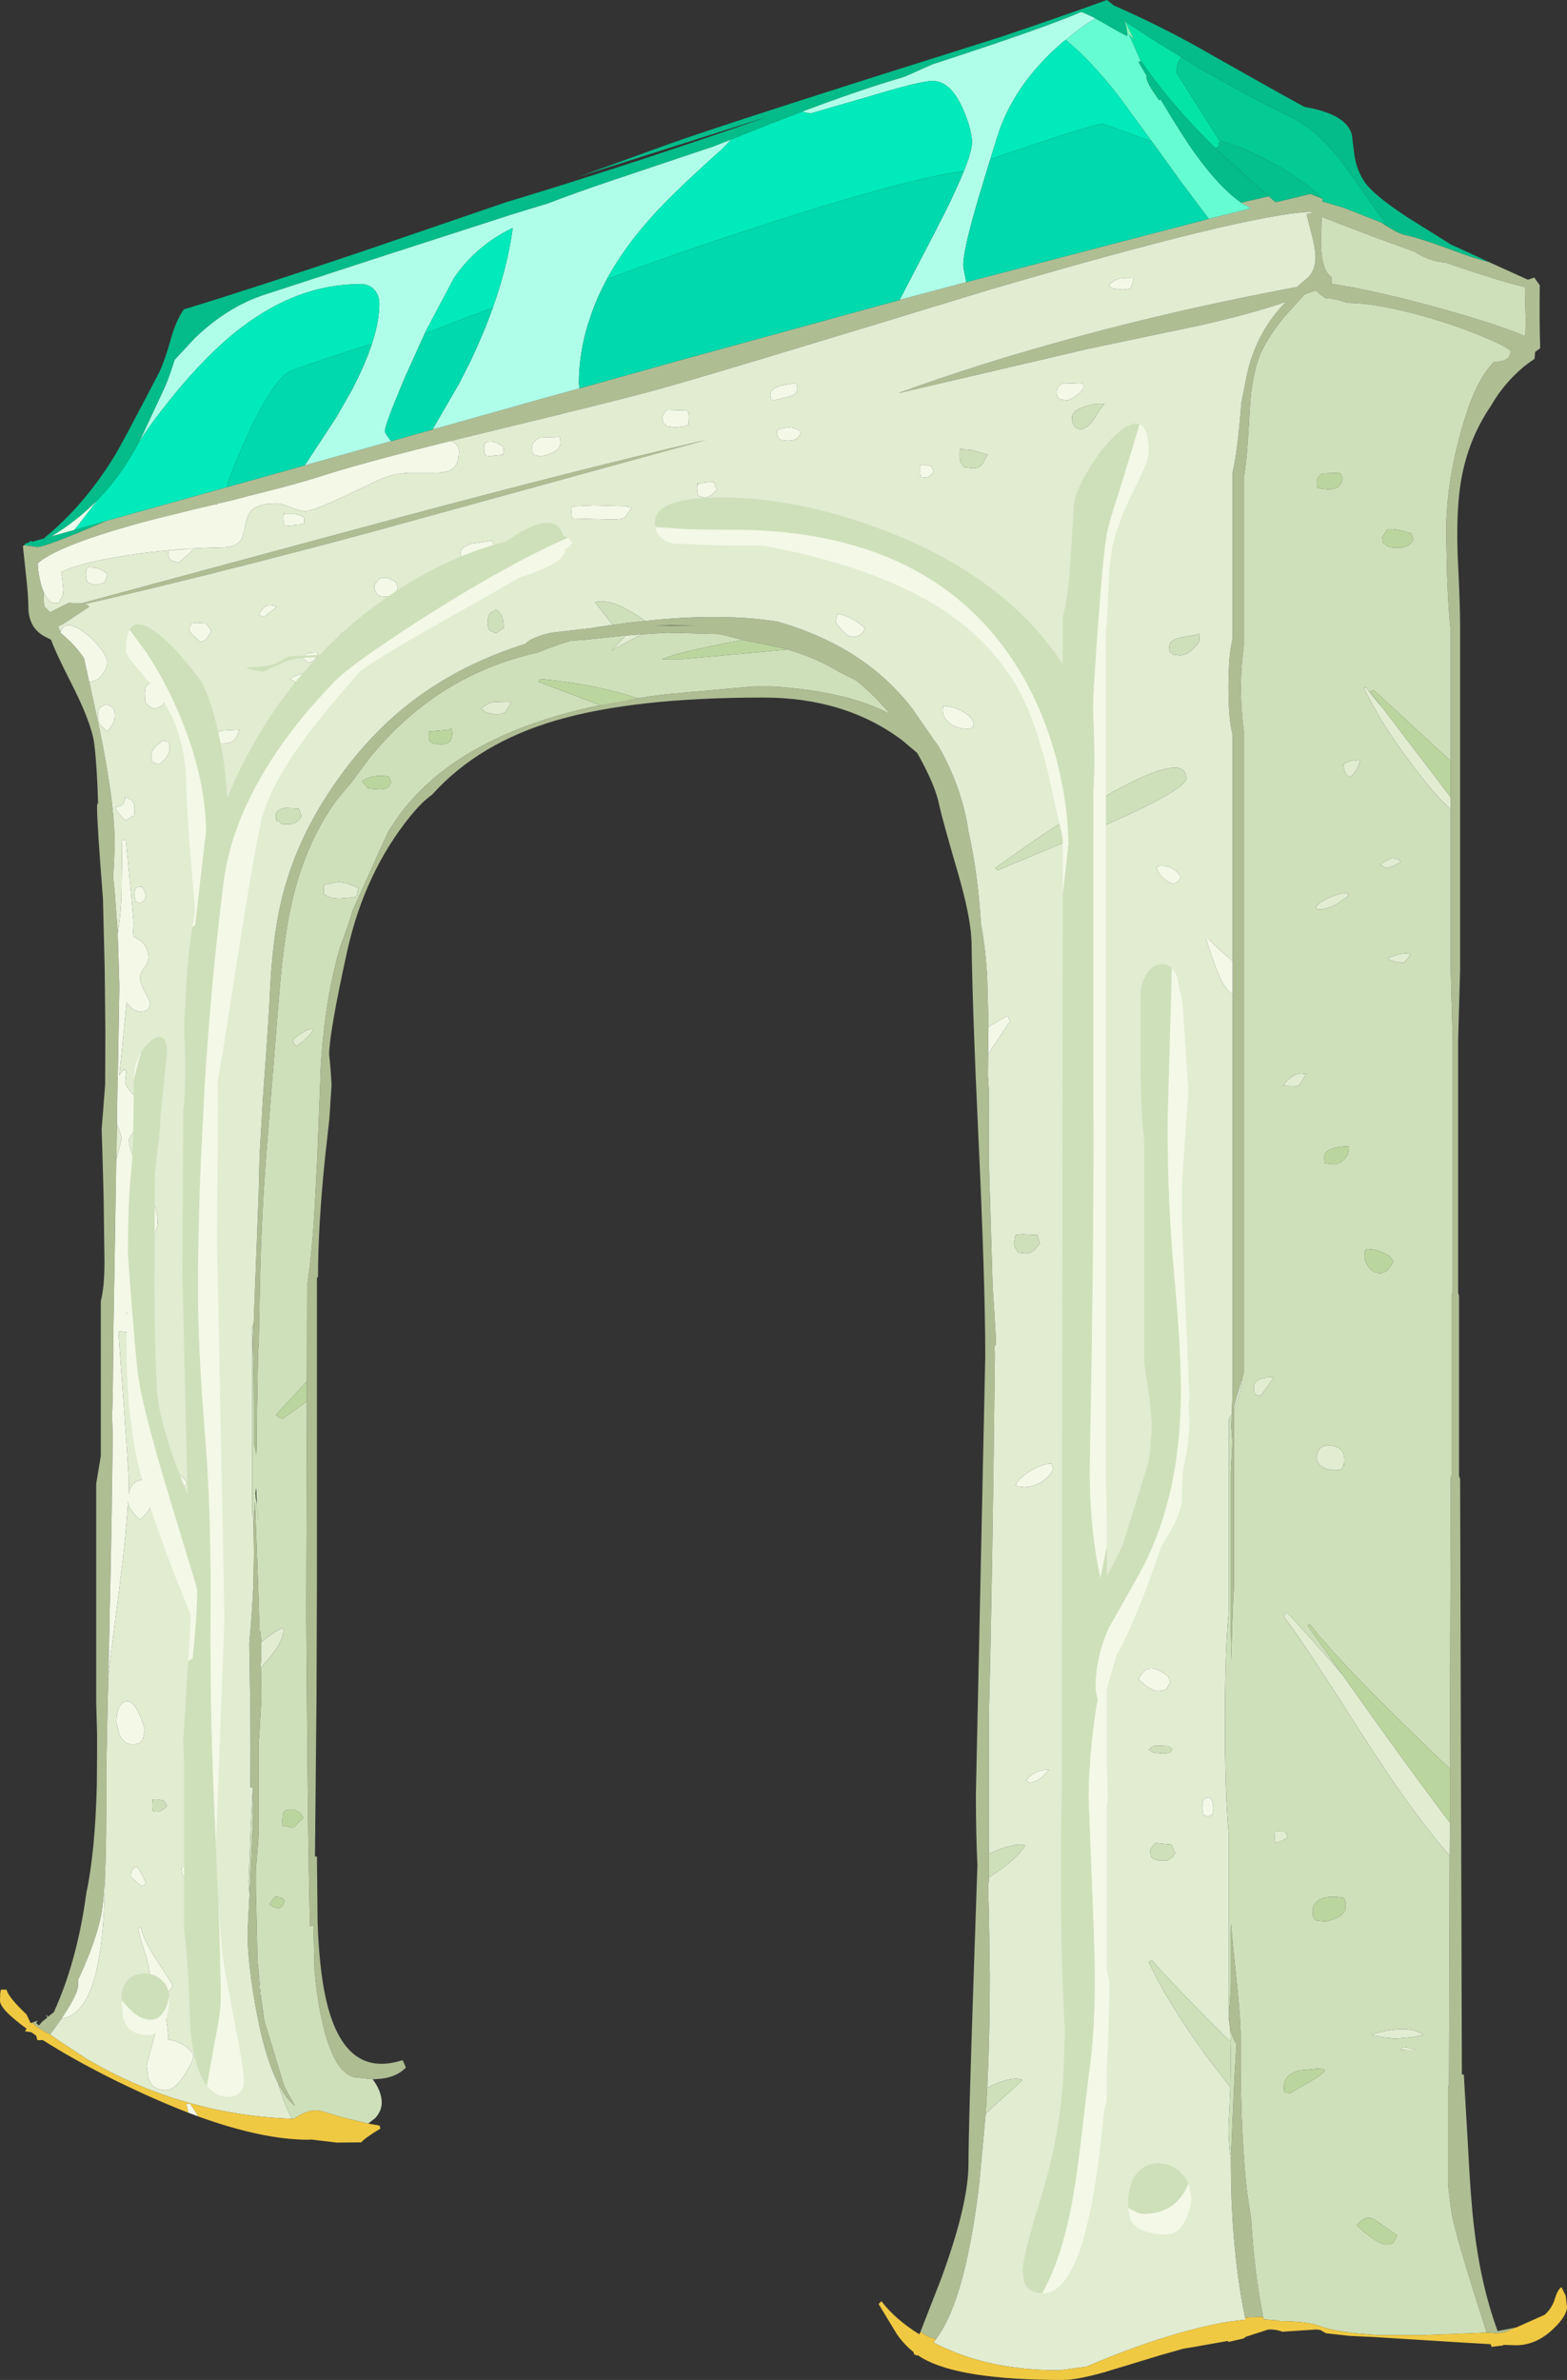 <?xml version="1.0" encoding="UTF-8" standalone="no"?>
<svg xmlns:ffdec="https://www.free-decompiler.com/flash" xmlns:xlink="http://www.w3.org/1999/xlink" ffdec:objectType="shape" height="545.4px" width="359.2px" xmlns="http://www.w3.org/2000/svg">
  <rect width="100%" height="100%" fill="#333333" stroke="none"/>
  <g transform="matrix(1.0, 0.0, 0.0, 1.0, 115.4, 358.75)">
    <path d="M-109.9 -233.8 L-109.65 -233.95 -109.75 -234.15 -109.0 -234.35 -108.25 -234.8 -108.0 -234.6 -105.05 -235.45 -105.15 -235.55 Q-96.05 -243.0 -89.15 -254.25 -87.7 -256.55 -79.15 -272.95 -77.8 -275.5 -76.1 -281.5 -75.0 -285.4 -73.25 -287.85 -57.5 -292.65 -31.7 -301.35 L0.45 -312.35 2.55 -313.0 Q29.05 -321.0 60.55 -332.0 L17.25 -318.25 37.7 -325.65 Q50.95 -330.45 114.2 -350.35 127.15 -354.7 138.35 -358.75 L138.55 -358.6 139.9 -357.5 Q148.65 -353.7 157.85 -348.7 173.35 -339.9 183.6 -334.25 193.35 -332.6 194.5 -327.8 L195.1 -322.95 Q195.65 -319.65 197.4 -317.05 199.5 -314.0 207.3 -308.9 L217.3 -302.65 218.1 -302.3 226.05 -298.65 Q223.15 -299.35 219.35 -300.75 210.1 -304.2 207.05 -304.8 205.05 -305.15 201.3 -307.7 L201.95 -307.45 202.6 -307.2 Q200.85 -309.4 198.8 -312.35 192.85 -321.0 190.7 -323.5 185.65 -329.5 180.2 -332.1 170.15 -336.85 158.55 -343.75 L158.5 -343.75 157.95 -344.1 155.6 -345.5 155.45 -345.6 Q148.5 -349.8 142.55 -353.8 L142.4 -353.9 Q142.9 -352.6 143.0 -351.15 L143.0 -350.5 Q142.2 -350.75 136.8 -353.9 L135.0 -354.9 132.75 -355.9 132.45 -356.0 Q124.15 -352.4 98.35 -344.0 L92.05 -341.2 86.35 -339.45 Q78.4 -336.9 68.7 -333.25 L61.15 -330.35 52.25 -326.8 49.1 -325.55 47.95 -325.1 47.7 -325.0 47.6 -325.0 24.65 -317.3 Q16.1 -314.4 10.1 -312.1 L2.55 -309.8 -25.35 -300.8 -54.5 -291.3 Q-63.15 -288.55 -70.75 -281.25 L-75.35 -276.3 Q-76.55 -272.5 -77.45 -270.4 L-77.7 -269.85 -77.9 -269.4 -82.85 -258.8 -83.5 -257.55 -83.45 -257.6 Q-85.3 -254.15 -86.7 -252.05 -89.65 -247.6 -93.25 -243.95 -97.9 -239.25 -103.6 -235.85 L-99.7 -236.95 -98.4 -237.3 -91.0 -239.4 Q-104.9 -233.4 -106.85 -233.4 L-109.9 -233.8 M163.2 -324.8 L163.95 -324.05 164.7 -323.3 175.45 -313.75 169.1 -312.3 Q164.3 -315.6 158.65 -323.4 155.95 -327.1 150.6 -336.0 L150.3 -335.75 148.7 -338.1 Q147.35 -340.25 147.35 -341.25 L147.5 -341.25 145.55 -344.55 146.2 -344.75 Q151.45 -337.0 159.5 -328.55 L163.2 -324.8" fill="#03bc89" fill-rule="evenodd" stroke="none"/>
    <path d="M175.45 -313.75 L164.7 -323.3 163.95 -324.05 163.2 -324.8 163.25 -324.85 163.9 -325.2 164.05 -326.2 165.0 -325.25 164.2 -326.45 Q167.65 -325.7 172.9 -323.15 178.65 -320.4 183.5 -316.85 186.55 -314.65 187.65 -313.25 L184.95 -314.3 182.25 -313.65 179.4 -312.95 177.05 -312.4 176.55 -312.8 175.45 -313.75 M188.2 -312.45 L187.75 -312.55 187.75 -312.65 187.8 -313.1 188.2 -312.45" fill="#03c08c" fill-rule="evenodd" stroke="none"/>
    <path d="M142.55 -353.8 Q148.5 -349.8 155.45 -345.6 154.25 -344.45 154.25 -342.1 L164.2 -326.45 165.0 -325.25 164.05 -326.2 163.9 -325.2 163.25 -324.85 163.2 -324.8 159.5 -328.55 Q151.45 -337.0 146.2 -344.75 L146.1 -344.7 143.45 -350.7 143.45 -350.75 144.3 -349.95 144.85 -349.35 144.55 -349.7 142.55 -353.8" fill="#05e4a7" fill-rule="evenodd" stroke="none"/>
    <path d="M155.45 -345.6 L155.6 -345.5 157.95 -344.1 158.5 -343.75 158.55 -343.75 Q170.15 -336.85 180.2 -332.1 185.65 -329.5 190.7 -323.5 192.85 -321.0 198.8 -312.35 200.85 -309.4 202.6 -307.2 L201.95 -307.45 192.85 -311.05 188.2 -312.45 187.8 -313.1 187.8 -313.2 187.65 -313.25 Q186.55 -314.65 183.5 -316.85 178.65 -320.4 172.9 -323.15 167.65 -325.7 164.2 -326.45 L154.25 -342.1 Q154.25 -344.45 155.45 -345.6" fill="#04ca94" fill-rule="evenodd" stroke="none"/>
    <path d="M226.05 -298.65 L226.1 -298.6 228.1 -297.7 234.85 -294.65 236.3 -295.15 237.5 -293.45 237.55 -293.45 237.55 -292.6 Q237.45 -285.7 237.65 -278.95 L236.5 -278.1 236.35 -276.5 Q235.2 -275.75 234.0 -274.8 229.35 -270.95 226.4 -265.8 220.75 -257.55 219.3 -247.2 218.4 -240.8 218.75 -231.1 219.3 -220.35 219.3 -215.15 L219.3 -136.5 218.85 -120.45 218.85 -62.45 219.05 -61.8 219.05 -20.5 219.3 -19.85 219.7 116.65 220.15 116.65 221.15 133.85 Q221.7 145.05 222.5 151.7 224.0 164.8 227.9 175.45 L232.2 174.6 231.65 174.75 Q229.6 175.95 227.65 175.95 L225.4 175.8 Q218.25 153.75 217.35 148.4 L216.5 141.75 216.5 119.6 216.75 119.0 216.9 66.5 216.95 58.9 216.95 46.6 217.15 -20.15 217.35 -20.7 217.35 -62.05 217.6 -62.65 217.6 -120.05 217.15 -136.1 217.15 -173.3 217.15 -176.05 217.15 -184.35 217.15 -214.2 Q216.6 -218.7 216.3 -227.3 L216.1 -236.7 Q216.1 -249.0 220.35 -262.75 223.2 -272.0 227.05 -275.8 229.7 -275.85 230.5 -277.0 230.9 -277.6 230.85 -278.35 229.75 -279.45 224.3 -281.7 218.4 -284.15 211.75 -286.05 200.5 -289.3 193.35 -289.35 L192.35 -289.7 Q190.0 -290.45 188.5 -290.4 187.1 -291.25 186.25 -292.2 L184.45 -291.6 183.55 -291.2 179.0 -286.15 Q175.6 -282.05 173.5 -277.7 171.5 -272.45 171.1 -265.3 170.45 -252.9 169.7 -249.3 L169.7 -210.7 Q168.4 -201.0 169.7 -191.3 L169.7 -44.05 169.65 -43.9 169.45 -43.2 169.35 -42.95 167.45 -36.3 167.45 -35.7 167.45 4.85 Q167.05 11.55 166.85 21.9 L166.75 15.65 166.75 -21.3 167.1 -28.35 166.85 -31.75 166.95 -34.6 167.15 -40.3 167.15 -130.9 167.15 -138.5 167.15 -190.45 Q166.2 -193.7 166.2 -201.5 166.2 -208.5 167.15 -212.4 L167.15 -250.45 Q168.4 -256.0 169.15 -266.4 L170.05 -270.9 Q171.9 -281.95 179.4 -289.6 172.05 -287.0 159.45 -284.15 L134.2 -278.85 90.55 -268.65 Q108.85 -275.4 131.0 -281.4 155.2 -288.0 181.95 -293.0 L184.65 -295.35 Q186.15 -297.1 186.15 -299.8 186.15 -301.95 184.9 -306.55 L184.1 -309.7 185.6 -309.95 184.95 -310.2 Q170.4 -309.65 110.7 -292.15 46.4 -272.5 35.55 -269.55 26.8 -267.1 -4.9 -259.45 L-12.05 -257.7 Q-33.1 -252.5 -42.05 -249.55 -46.8 -248.0 -56.6 -245.55 L-59.2 -244.9 -59.45 -244.8 -60.1 -244.65 -61.85 -244.2 -64.55 -243.55 -67.2 -242.9 -68.65 -242.55 -68.8 -242.5 -68.95 -242.5 -75.05 -241.0 -79.75 -239.85 -81.85 -239.3 Q-101.95 -233.9 -106.75 -229.65 -106.7 -227.3 -105.85 -224.3 L-105.4 -222.85 -105.4 -221.85 -105.3 -220.3 -105.2 -219.75 -103.9 -218.45 -99.65 -220.6 -98.8 -220.55 -96.85 -220.45 -32.55 -237.8 Q13.6 -250.3 46.5 -257.95 L-30.6 -236.75 Q-65.3 -227.4 -96.0 -220.3 -95.15 -220.1 -94.95 -219.7 L-100.85 -215.8 -102.1 -215.2 -101.5 -213.85 -101.45 -213.65 Q-98.4 -211.2 -96.15 -207.95 L-94.95 -202.5 -92.85 -192.9 Q-89.1 -175.15 -89.1 -165.0 L-89.45 -157.7 -89.1 -154.25 -88.4 -144.85 -88.4 -144.6 -88.05 -133.2 -88.05 -131.85 -88.4 -111.7 -88.45 -110.85 -88.6 -101.2 -88.7 -93.85 -88.75 -93.0 -89.05 -74.45 -89.4 -54.1 -89.55 -38.75 -89.7 -34.55 -89.7 -33.95 -89.55 -29.6 -89.85 -8.8 -90.1 4.1 -90.3 12.25 -90.3 13.4 -90.3 13.8 -90.5 21.7 -90.55 24.95 -90.7 30.7 -91.05 46.95 -91.05 54.6 -91.05 55.65 Q-91.05 65.25 -91.35 71.4 -91.65 77.25 -92.2 80.05 -93.4 86.05 -97.05 94.0 L-97.5 95.0 -97.5 96.25 Q-97.5 98.05 -100.85 103.15 L-101.3 103.85 -103.9 107.45 -103.7 107.6 Q-106.95 105.95 -108.0 104.75 L-106.75 104.3 -106.95 104.6 -107.1 104.9 -106.45 105.4 -105.75 104.55 -104.55 103.6 -104.9 102.9 -104.35 103.4 -103.05 102.35 Q-97.95 91.1 -95.85 76.75 L-95.6 75.0 Q-94.65 70.65 -94.0 64.2 -93.4 57.9 -93.2 50.2 L-93.15 43.2 -93.15 38.5 -93.35 31.3 -93.35 -18.75 -92.3 -25.05 -92.3 -60.55 Q-91.45 -63.75 -91.45 -69.55 L-91.65 -84.45 -91.9 -93.85 -92.1 -99.95 -91.85 -103.1 -91.3 -110.2 -91.25 -122.25 -91.4 -136.65 -91.8 -152.9 -91.85 -153.5 Q-93.15 -169.95 -93.15 -173.6 -93.15 -175.3 -92.9 -174.3 -93.15 -183.15 -93.8 -188.35 -94.45 -193.25 -99.4 -202.85 -102.7 -209.35 -103.7 -212.15 L-104.9 -212.75 Q-108.9 -214.75 -108.9 -219.7 -108.9 -222.3 -109.5 -227.55 L-110.15 -233.6 -109.9 -233.8 -106.85 -233.4 Q-104.9 -233.4 -91.0 -239.4 L-63.45 -247.1 -51.8 -250.35 -45.55 -252.1 -25.75 -257.65 -15.25 -260.6 4.5 -266.15 8.0 -267.15 13.3 -268.6 17.45 -269.75 41.4 -276.45 90.8 -290.0 92.6 -290.5 106.1 -294.1 160.55 -308.3 161.7 -308.6 171.35 -311.0 169.1 -312.3 175.45 -313.75 176.55 -312.8 177.05 -312.4 179.4 -312.95 182.25 -313.65 184.95 -314.3 187.65 -313.25 187.8 -313.2 187.8 -313.1 187.75 -312.65 187.75 -312.55 188.2 -312.45 192.85 -311.05 201.95 -307.45 201.3 -307.7 Q205.05 -305.15 207.05 -304.8 210.1 -304.2 219.35 -300.75 223.15 -299.35 226.05 -298.65 M95.6 175.6 L100.3 163.55 Q106.6 146.45 106.6 137.15 106.6 129.05 107.8 93.85 L108.65 68.65 Q108.3 61.75 108.3 52.45 L110.45 -47.9 Q110.45 -64.75 108.85 -98.8 107.55 -126.4 107.3 -142.9 L107.25 -143.85 Q106.95 -149.15 104.2 -158.65 100.6 -171.0 99.9 -174.25 99.0 -178.85 94.85 -186.2 L91.35 -189.15 Q78.3 -198.9 59.55 -198.9 30.05 -198.9 12.2 -193.7 -5.65 -188.5 -16.25 -176.75 L-16.25 -176.7 Q-18.5 -175.2 -21.35 -171.7 -31.8 -158.8 -35.8 -140.85 -39.9 -122.2 -39.95 -117.15 -39.6 -114.05 -39.4 -110.1 L-39.9 -102.35 -40.85 -93.85 Q-42.5 -77.95 -42.5 -66.05 L-42.75 -66.0 -42.75 -21.85 -42.75 4.1 -42.85 30.7 -43.2 66.7 -42.75 66.7 -42.6 81.65 Q-42.25 91.9 -40.85 98.6 -36.8 117.85 -23.1 113.35 L-22.35 115.05 Q-24.7 117.5 -29.05 117.7 L-29.95 117.75 -33.15 117.4 -33.2 117.4 -33.3 117.4 -33.35 117.4 -33.45 117.4 -33.5 117.4 Q-35.05 117.25 -36.3 116.15 L-36.75 115.75 -37.2 115.3 Q-40.1 111.8 -41.9 102.85 -42.8 98.25 -43.3 92.8 L-43.55 82.5 -44.35 82.65 Q-44.8 63.95 -45.05 30.7 L-45.2 11.15 -45.05 -37.6 -45.05 -42.2 -45.0 -63.95 Q-43.8 -72.35 -43.25 -82.35 L-42.65 -93.85 -41.85 -114.6 Q-40.9 -129.95 -37.4 -141.85 -36.1 -145.15 -34.85 -149.15 L-34.55 -150.15 -27.3 -166.25 -26.25 -168.45 -25.95 -168.85 Q-15.5 -185.85 9.8 -193.95 21.75 -197.75 37.35 -199.65 L57.4 -201.45 61.75 -201.45 Q79.2 -200.25 88.7 -195.05 85.2 -199.25 80.9 -202.8 L77.0 -204.75 Q71.25 -208.25 64.15 -210.2 L57.2 -211.65 56.0 -211.85 54.95 -212.1 49.45 -213.45 37.65 -213.75 31.75 -213.4 30.6 -213.3 29.35 -213.2 28.0 -213.1 27.65 -213.1 18.75 -212.15 15.35 -211.9 Q11.6 -210.75 7.8 -209.2 -15.35 -204.05 -30.85 -184.85 L-34.6 -179.75 -38.25 -175.4 Q-44.95 -166.15 -48.1 -153.65 -50.2 -145.35 -51.35 -131.6 L-54.4 -93.85 -54.9 -86.65 Q-55.75 -72.95 -55.95 -57.65 L-56.05 -52.3 -56.05 -51.25 -56.25 -48.65 -56.5 -34.55 -56.55 -27.4 -56.65 -25.35 -57.2 -28.15 -57.2 -31.85 -57.2 -34.55 Q-57.25 -45.1 -57.45 -51.15 L-57.25 -55.55 -56.1 -85.3 -55.9 -93.85 -55.05 -108.25 Q-53.75 -125.7 -53.55 -130.75 -53.0 -143.55 -50.85 -152.6 -47.95 -164.45 -41.25 -175.2 -32.3 -189.5 -20.5 -198.35 -9.45 -206.65 5.05 -211.2 L5.55 -211.7 Q7.45 -213.0 11.0 -213.75 L20.45 -214.85 22.15 -215.15 25.85 -215.65 28.3 -216.0 32.45 -216.45 Q50.15 -218.35 62.8 -216.3 74.65 -212.9 83.25 -206.6 89.25 -202.2 93.8 -196.25 L98.65 -189.2 99.7 -187.8 Q105.15 -178.2 106.6 -168.2 108.75 -158.65 109.45 -147.1 110.55 -141.2 110.9 -134.55 L111.2 -123.45 111.15 -119.5 111.1 -117.15 111.05 -112.4 111.3 -108.35 111.25 -93.75 112.15 -63.7 112.45 -59.35 112.9 -51.7 112.85 -50.5 112.65 -50.45 112.6 -50.45 112.65 -48.2 Q112.05 6.15 111.3 33.25 L111.3 66.05 111.3 71.5 111.3 71.9 111.1 73.65 111.3 80.25 111.5 93.9 Q111.5 107.65 110.9 119.65 L110.55 125.6 109.05 141.8 Q105.9 168.4 99.15 177.3 97.1 176.8 95.6 175.6 M-51.65 118.7 Q-54.45 113.25 -56.4 103.3 -58.65 91.65 -58.65 84.15 L-58.2 75.3 -57.45 59.2 -57.4 58.4 -57.4 50.85 -57.45 50.85 -58.05 50.85 Q-57.9 42.75 -58.05 30.7 L-58.25 17.85 Q-57.6 10.75 -57.3 4.1 L-57.2 -3.15 -57.3 -9.9 -57.25 -10.6 -56.95 -14.55 -56.25 4.1 -55.9 15.15 -55.7 15.15 -55.5 17.55 Q-55.4 20.35 -55.65 22.95 L-55.6 23.4 -55.5 28.55 -55.5 30.7 -55.9 37.85 -56.1 40.65 -56.1 59.05 Q-56.0 60.9 -56.35 64.9 L-56.75 70.0 -56.75 70.4 -56.75 70.8 -56.75 71.2 -56.75 72.8 -56.75 73.95 -56.4 89.4 -56.35 91.15 -56.3 91.25 -55.85 97.5 -54.85 104.1 -54.85 104.2 -50.3 119.15 -50.1 119.55 -49.4 120.95 -47.95 123.5 -47.75 123.85 Q-49.05 122.85 -50.2 121.2 L-50.3 121.05 -51.65 118.7 M170.0 172.35 L169.4 169.25 Q166.75 154.25 166.75 137.2 L166.75 136.15 167.55 117.5 168.05 109.7 Q166.25 107.2 166.35 102.3 166.85 96.35 166.75 94.3 L166.75 83.5 166.8 82.1 Q167.1 86.15 167.75 92.25 169.0 103.55 169.0 107.95 L169.0 116.3 Q169.1 126.15 169.65 134.4 L169.75 135.75 Q170.05 140.2 170.5 143.85 L171.4 149.85 Q172.1 161.9 174.15 172.2 L170.0 172.35 M187.5 -306.3 Q187.25 -303.25 187.55 -300.45 188.05 -296.35 189.8 -295.3 L189.85 -293.7 195.1 -292.8 Q203.8 -291.1 214.25 -288.2 227.5 -284.55 234.25 -281.7 L234.35 -285.05 234.15 -292.8 234.15 -293.0 Q229.55 -293.9 216.05 -298.55 212.25 -298.85 208.8 -301.1 195.55 -305.85 187.55 -309.1 L187.5 -306.3 M34.55 -215.35 L43.95 -215.35 38.5 -215.45 34.55 -215.35" fill="#afbd93" fill-rule="evenodd" stroke="none"/>
    <path d="M135.0 -354.9 L136.8 -353.9 Q142.2 -350.75 143.0 -350.5 L143.0 -351.15 143.45 -350.7 146.1 -344.7 146.2 -344.75 145.55 -344.55 147.5 -341.25 147.35 -341.25 Q147.35 -340.25 148.7 -338.1 L150.3 -335.75 150.6 -336.0 Q155.95 -327.1 158.65 -323.4 164.3 -315.6 169.1 -312.3 L171.35 -311.0 161.7 -308.6 155.45 -316.9 154.8 -317.8 149.0 -325.85 148.65 -326.3 141.05 -336.7 Q134.35 -345.25 128.85 -349.6 132.25 -352.5 135.65 -354.55 L135.0 -354.9" fill="#65fcd2" fill-rule="evenodd" stroke="none"/>
    <path d="M-12.05 -257.7 L-4.9 -259.45 Q26.8 -267.1 35.55 -269.55 46.4 -272.5 110.7 -292.15 170.4 -309.65 184.95 -310.2 L185.6 -309.95 184.1 -309.7 184.9 -306.55 Q186.15 -301.95 186.15 -299.8 186.15 -297.1 184.65 -295.35 L181.95 -293.0 Q155.2 -288.0 131.0 -281.4 108.85 -275.4 90.55 -268.65 L134.2 -278.85 159.45 -284.15 Q172.05 -287.0 179.4 -289.6 171.9 -281.95 170.05 -270.9 L169.15 -266.4 Q168.4 -256.0 167.15 -250.45 L167.15 -212.4 Q166.2 -208.5 166.2 -201.5 166.2 -193.7 167.15 -190.45 L167.15 -138.5 Q162.5 -142.45 161.7 -143.65 L161.05 -143.65 Q162.65 -138.55 163.8 -135.75 165.4 -131.9 167.15 -130.9 L167.15 -40.3 166.95 -34.6 166.25 -33.45 166.25 10.9 Q165.4 19.2 165.4 35.9 165.4 52.8 166.25 61.2 L166.25 103.7 Q167.3 109.85 166.2 128.8 166.25 133.05 166.75 136.15 L166.75 137.2 Q166.75 154.25 169.4 169.25 L170.0 172.35 170.05 172.45 170.1 172.85 Q163.7 173.4 154.95 175.9 145.25 178.65 133.65 183.6 L127.45 184.45 Q110.65 184.45 98.55 178.05 L99.15 177.3 Q105.9 168.4 109.05 141.8 L110.55 125.6 110.8 125.35 119.0 117.9 Q116.55 116.9 110.9 119.65 111.5 107.65 111.5 93.9 L111.3 80.25 111.1 73.65 111.3 71.9 111.3 71.5 114.05 69.6 Q118.3 66.5 119.6 64.15 117.15 63.4 111.3 66.05 L111.3 33.25 Q112.05 6.15 112.65 -48.2 L112.6 -50.45 112.65 -50.45 112.85 -50.5 112.9 -51.7 112.45 -59.35 112.15 -63.7 111.25 -93.75 111.3 -108.35 111.05 -112.4 111.1 -117.15 116.1 -124.7 115.6 -126.0 111.2 -123.45 110.9 -134.55 Q110.55 -141.2 109.45 -147.1 108.75 -158.65 106.6 -168.2 105.15 -178.2 99.7 -187.8 L98.65 -189.2 93.8 -196.25 Q89.25 -202.2 83.25 -206.6 74.65 -212.9 62.8 -216.3 50.15 -218.35 32.45 -216.45 25.05 -221.85 21.0 -220.75 L25.0 -215.55 25.85 -215.65 22.15 -215.15 20.45 -214.85 11.0 -213.75 Q7.45 -213.0 5.55 -211.7 L5.05 -211.2 Q-9.45 -206.65 -20.5 -198.35 -32.3 -189.5 -41.25 -175.2 -47.95 -164.45 -50.85 -152.6 -53.0 -143.55 -53.55 -130.75 -53.75 -125.7 -55.05 -108.25 L-55.9 -93.85 -56.1 -85.3 -57.25 -55.55 -57.55 -54.9 -57.55 -11.75 -57.25 -10.6 -57.3 -9.9 -57.2 -3.15 -57.3 4.1 Q-57.6 10.75 -58.25 17.85 L-58.05 30.7 Q-57.9 42.75 -58.05 50.85 L-57.45 50.85 -57.9 59.85 -58.4 72.55 -58.2 75.3 -58.65 84.15 Q-58.65 91.65 -56.4 103.3 -54.45 113.25 -51.65 118.7 -50.25 123.45 -48.45 126.8 -73.4 125.9 -94.8 113.5 L-95.2 113.3 -102.15 108.75 -103.65 107.65 -103.7 107.6 -103.9 107.45 -101.3 103.85 Q-92.9 102.75 -91.6 79.9 -91.4 76.1 -91.35 71.4 -91.05 65.25 -91.05 55.65 L-91.05 54.6 -91.05 46.95 -90.7 30.7 -90.55 24.95 -89.05 13.0 -87.9 4.1 Q-86.45 -7.5 -86.05 -14.5 L-86.05 -14.7 Q-86.0 -12.85 -83.3 -10.5 -80.5 -12.9 -80.5 -15.05 -80.5 -20.2 -83.25 -19.55 -85.5 -19.0 -85.95 -16.25 L-85.85 -19.65 -86.85 -34.55 -88.0 -49.95 -88.25 -53.7 -85.85 -53.4 Q-83.35 -53.4 -82.45 -54.9 -83.8 -56.2 -86.55 -57.8 -83.9 -60.3 -83.3 -62.3 -83.05 -63.1 -83.05 -66.15 -83.05 -70.2 -84.75 -73.2 -82.6 -73.3 -80.95 -74.9 -79.25 -76.55 -79.25 -78.8 -79.25 -81.9 -82.55 -88.45 -84.15 -91.6 -84.95 -93.85 -85.85 -96.2 -85.85 -97.5 -85.85 -98.1 -83.7 -100.7 -81.6 -103.3 -81.6 -103.9 -81.6 -104.6 -84.15 -107.2 -86.7 -109.75 -86.7 -110.7 L-86.5 -112.65 Q-86.4 -113.2 -86.55 -113.55 L-87.2 -113.55 -88.05 -112.3 -87.45 -118.1 -86.35 -129.15 Q-85.0 -126.95 -83.3 -126.95 -81.85 -126.95 -81.4 -127.55 -81.15 -127.85 -80.95 -129.05 L-82.45 -131.95 Q-83.3 -133.7 -83.3 -134.6 -83.3 -135.65 -82.3 -137.0 -81.35 -138.3 -81.35 -139.4 -81.35 -142.6 -84.95 -144.15 L-84.75 -147.25 -85.45 -155.1 -86.55 -166.25 -87.4 -166.25 -87.55 -154.05 Q-87.55 -150.8 -88.4 -144.85 L-89.1 -154.25 -89.45 -157.7 -89.1 -165.0 Q-89.1 -175.15 -92.85 -192.9 L-94.95 -202.5 Q-92.8 -202.65 -91.65 -204.55 -90.8 -205.9 -90.8 -207.05 -90.8 -208.15 -92.5 -210.35 -94.2 -212.5 -96.25 -213.95 -100.65 -217.05 -101.5 -213.85 L-102.1 -215.2 -100.85 -215.8 -94.95 -219.7 Q-95.15 -220.1 -96.0 -220.3 -65.3 -227.4 -30.6 -236.75 L46.5 -257.95 Q13.6 -250.3 -32.55 -237.8 L-96.85 -220.45 -98.8 -220.55 -99.65 -220.6 -103.9 -218.45 -105.2 -219.75 -105.3 -220.3 -105.4 -221.85 -105.4 -222.85 -105.85 -224.3 Q-104.5 -220.55 -103.05 -220.55 -101.7 -220.55 -101.6 -220.85 L-101.75 -221.2 -101.15 -221.95 Q-100.9 -222.5 -100.9 -223.85 L-101.1 -226.05 -101.35 -227.65 Q-97.7 -229.5 -88.5 -231.1 -77.4 -233.05 -64.35 -233.3 -61.3 -233.35 -60.2 -234.95 -59.65 -235.75 -59.15 -238.4 -58.75 -240.85 -57.65 -241.85 -56.0 -243.4 -52.05 -243.4 -50.95 -243.4 -48.75 -242.5 -46.5 -241.6 -45.45 -241.6 -43.85 -241.6 -37.15 -244.7 L-28.25 -248.9 Q-25.4 -250.2 -21.65 -250.4 L-15.85 -250.4 Q-12.95 -250.4 -11.75 -251.25 -10.2 -252.3 -10.2 -255.3 -10.2 -257.0 -12.05 -257.7 M169.35 -42.95 Q168.95 -38.95 167.45 -35.7 L167.45 -36.3 169.35 -42.95 M217.15 -176.05 L217.15 -173.3 Q213.95 -176.05 208.85 -182.75 200.8 -193.35 197.2 -201.2 L197.8 -201.2 Q198.85 -199.5 201.25 -196.9 L217.15 -176.05 M216.95 58.9 L216.9 66.5 Q211.85 60.75 206.1 52.6 201.35 45.9 191.25 30.05 182.65 16.6 178.9 11.75 179.15 10.9 179.75 10.9 185.55 17.1 192.35 25.05 L192.4 25.15 Q207.65 46.7 216.95 58.9 M29.4 -242.45 L28.4 -242.6 28.25 -242.75 20.65 -242.95 16.25 -242.75 15.75 -242.6 Q15.6 -242.55 15.6 -241.25 15.6 -239.95 15.95 -239.95 L17.1 -239.9 24.85 -239.7 Q27.4 -239.7 27.95 -240.25 L29.4 -242.45 M8.35 -258.45 Q6.55 -257.55 6.55 -256.15 6.55 -254.75 7.05 -254.5 L8.5 -254.15 Q13.05 -255.05 13.05 -257.3 13.05 -258.65 12.75 -258.75 L12.4 -258.6 8.35 -258.45 M67.85 -260.1 Q65.45 -261.5 62.65 -260.1 62.65 -258.8 63.3 -258.15 L63.45 -257.95 65.2 -257.75 Q66.6 -257.75 67.4 -258.35 L68.2 -259.45 67.85 -260.1 M67.35 -269.55 Q67.35 -270.85 66.95 -271.0 L66.5 -270.9 63.7 -270.4 Q61.2 -269.75 61.2 -268.25 61.2 -266.95 61.95 -266.95 L62.65 -267.2 65.65 -267.9 Q67.35 -268.45 67.35 -269.55 M42.25 -261.35 L42.4 -261.4 42.5 -263.05 Q42.5 -264.3 42.3 -264.4 L42.05 -264.65 37.55 -264.8 Q36.95 -264.55 36.4 -263.15 L36.65 -261.8 37.5 -261.05 39.4 -260.8 41.45 -261.05 42.25 -261.35 M48.3 -248.3 Q45.35 -248.3 44.6 -247.65 44.4 -248.8 44.4 -246.7 44.4 -245.3 44.9 -245.05 L46.3 -244.65 Q46.95 -244.85 47.85 -245.45 L48.95 -246.6 Q48.3 -247.9 48.3 -248.3 M31.75 -213.4 Q26.3 -210.6 24.75 -209.6 L28.0 -213.1 29.35 -213.2 30.6 -213.3 31.75 -213.4 M132.9 -269.85 Q132.9 -271.2 132.7 -271.15 L132.45 -270.8 128.3 -270.95 Q126.85 -270.25 126.85 -269.0 126.85 -267.75 127.05 -267.65 L127.5 -267.4 127.6 -267.2 129.3 -267.0 Q129.65 -267.0 131.2 -268.05 132.9 -269.25 132.9 -269.85 M143.85 -292.8 L144.5 -294.95 141.7 -295.0 Q140.1 -294.8 138.75 -293.35 139.35 -292.75 139.7 -292.65 L141.7 -292.4 Q143.5 -292.4 143.85 -292.8 M76.15 -216.1 L77.75 -214.2 Q79.15 -212.8 79.9 -212.8 82.2 -212.8 82.85 -214.8 81.5 -216.05 79.95 -216.9 78.0 -218.0 76.5 -218.0 L76.15 -216.1 M137.8 -266.15 Q135.65 -266.4 133.15 -265.55 130.35 -264.6 130.35 -263.05 130.35 -261.65 130.9 -261.05 131.25 -260.7 132.25 -260.3 134.2 -260.75 135.55 -263.0 137.2 -265.75 137.8 -266.15 M98.6 -250.6 L98.15 -251.9 96.65 -252.2 95.7 -252.1 Q95.5 -252.85 95.5 -250.75 95.5 -249.45 95.9 -249.4 L97.0 -249.35 Q97.55 -249.5 97.95 -249.8 L98.6 -250.6 M159.15 -213.35 L154.9 -212.55 Q152.65 -212.0 152.65 -210.55 152.65 -209.3 152.8 -209.2 153.1 -209.25 153.3 -208.95 L153.4 -208.75 155.1 -208.55 Q156.5 -208.55 158.1 -210.05 159.55 -211.4 159.55 -212.25 159.55 -213.6 159.35 -213.6 L159.15 -213.35 M111.0 -254.55 L107.5 -255.6 104.75 -255.85 Q104.55 -256.35 104.55 -254.25 104.55 -253.0 105.0 -252.5 L105.4 -251.9 105.75 -251.65 107.7 -251.45 Q109.1 -251.45 109.85 -252.55 L111.0 -254.55 M154.8 -156.9 L155.3 -157.85 Q154.6 -158.9 153.5 -159.6 151.75 -160.7 149.7 -160.2 149.95 -158.55 151.5 -157.3 152.6 -156.45 153.7 -156.15 L154.8 -156.9 M136.0 -168.8 Q156.5 -177.7 156.5 -180.4 156.5 -187.3 134.95 -174.55 127.95 -170.45 119.95 -164.95 L112.7 -159.8 113.35 -159.35 136.0 -168.8 M107.8 -193.05 Q107.55 -194.2 105.75 -195.4 103.7 -196.75 101.15 -196.95 101.0 -196.75 100.75 -197.05 L100.7 -195.9 Q100.7 -194.5 102.0 -193.25 103.6 -191.75 106.25 -191.75 107.5 -191.75 107.65 -192.15 L107.8 -193.05 M0.5 -195.6 Q-0.1 -195.05 -1.7 -195.05 L-3.95 -195.45 -5.1 -196.35 Q-3.95 -197.45 -2.25 -197.9 L1.8 -197.8 0.5 -195.6 M122.65 -74.75 L122.4 -75.75 118.95 -75.9 117.4 -75.75 117.05 -73.8 Q117.05 -73.0 117.9 -71.9 L118.05 -71.7 119.85 -71.5 Q120.9 -71.5 121.9 -72.5 L123.0 -73.8 122.65 -74.75 M117.4 -18.35 L117.6 -18.15 119.4 -17.95 Q121.55 -17.95 123.55 -19.3 125.4 -20.55 126.0 -22.1 L125.65 -23.35 Q123.7 -23.35 120.95 -21.75 118.1 -20.05 117.4 -18.35 M204.3 -160.45 L202.7 -159.8 202.0 -160.0 201.0 -160.65 202.3 -161.5 203.55 -162.1 Q205.55 -161.9 205.7 -161.25 L204.3 -160.45 M195.4 -182.1 L194.1 -180.6 Q192.6 -181.25 192.6 -183.6 193.05 -184.1 194.3 -184.4 L196.35 -184.65 Q196.25 -183.45 195.4 -182.1 M193.8 -153.5 L191.0 -151.55 Q189.1 -150.4 186.65 -150.3 L186.15 -150.95 Q187.35 -152.25 189.8 -153.25 192.35 -154.3 193.45 -153.95 L193.8 -153.5 M181.05 -112.2 Q182.4 -112.95 183.35 -112.7 L184.0 -112.7 Q182.8 -110.45 182.15 -109.85 L178.7 -109.95 Q179.7 -111.4 181.05 -112.2 M204.3 -138.4 Q203.0 -138.75 202.7 -139.15 206.8 -140.85 207.9 -140.0 206.75 -138.25 206.2 -138.1 L204.3 -138.4 M172.35 -39.2 Q172.0 -39.5 172.0 -40.9 172.0 -41.95 173.1 -42.55 174.35 -43.25 176.55 -43.1 L175.2 -41.1 173.5 -38.85 172.35 -39.2 M192.7 -22.8 L192.6 -23.15 192.3 -22.25 Q192.0 -21.85 190.7 -21.85 188.75 -21.85 187.55 -22.7 186.45 -23.5 186.45 -24.65 186.45 -27.7 189.65 -27.45 192.8 -27.25 192.8 -24.1 L192.7 -22.8 M-93.6 -224.7 Q-91.8 -225.0 -91.45 -225.35 -91.25 -225.55 -90.8 -227.05 -91.95 -228.75 -95.2 -228.75 L-95.65 -228.25 -95.7 -227.05 Q-95.7 -225.65 -95.1 -225.2 L-93.6 -224.7 M-67.2 -242.9 L-64.55 -243.55 -65.4 -243.35 -65.85 -243.1 -66.3 -243.1 -67.2 -242.9 M-81.6 -201.85 Q-82.2 -201.25 -82.2 -199.6 L-82.1 -198.0 Q-81.65 -196.8 -79.9 -196.35 L-78.3 -196.95 -77.75 -197.7 Q-77.45 -198.2 -77.45 -199.5 -77.45 -200.75 -77.7 -201.35 L-77.95 -202.15 Q-80.65 -202.8 -81.6 -201.85 M-4.1 -254.5 L-3.8 -254.15 -0.1 -254.55 0.1 -256.25 Q-1.65 -257.6 -3.0 -257.6 -4.45 -257.65 -4.45 -256.15 -4.45 -254.85 -4.1 -254.5 M-35.55 -214.2 Q-36.55 -214.2 -37.4 -213.45 -37.4 -211.85 -36.0 -211.1 -35.35 -211.45 -34.95 -211.85 L-34.7 -212.15 Q-34.7 -213.15 -35.55 -214.2 M-24.65 -225.35 Q-26.95 -226.8 -28.2 -226.2 -28.9 -225.85 -29.6 -224.5 L-29.4 -223.2 -28.75 -222.4 Q-28.3 -222.05 -26.95 -222.05 -25.5 -222.05 -24.95 -222.55 -24.6 -222.85 -24.2 -224.05 L-24.65 -225.35 M-4.0 -230.65 Q-2.3 -231.9 -2.3 -233.3 -2.3 -234.6 -2.6 -234.8 L-2.95 -234.8 -7.3 -234.15 Q-9.85 -233.35 -9.85 -232.05 L-9.6 -230.45 -9.35 -230.0 -6.35 -229.6 Q-5.45 -229.6 -4.0 -230.65 M-12.4 -224.7 Q-12.6 -225.35 -12.6 -223.2 -12.6 -221.9 -12.4 -221.95 L-12.2 -222.25 Q-11.9 -221.85 -9.75 -221.85 -8.35 -221.85 -7.75 -222.3 L-7.0 -223.2 -7.4 -224.4 -11.1 -224.75 -12.4 -224.7 M-41.65 -204.3 L-41.85 -204.85 -45.45 -204.5 Q-48.0 -203.95 -48.95 -203.15 L-47.5 -202.4 -45.45 -202.15 Q-44.1 -202.15 -43.3 -202.75 L-41.65 -204.3 M-42.5 -208.55 L-42.7 -209.2 -44.75 -209.1 Q-45.6 -208.85 -45.9 -207.9 L-45.15 -207.15 -44.6 -206.85 Q-43.2 -207.35 -42.5 -208.55 M-54.9 -217.35 L-51.95 -219.7 Q-53.35 -220.3 -54.15 -220.0 -55.2 -219.6 -56.1 -217.8 L-54.9 -217.35 M-69.55 -211.65 Q-68.6 -211.8 -68.15 -212.25 L-67.0 -213.95 Q-67.15 -214.7 -68.2 -215.9 L-70.2 -216.05 -71.5 -215.9 Q-71.6 -215.5 -71.85 -215.25 L-71.9 -213.95 -71.45 -213.45 -69.55 -211.65 M-76.2 -230.35 L-74.65 -229.8 Q-74.15 -229.9 -72.1 -231.85 L-70.9 -233.05 -76.75 -232.6 -76.8 -232.25 Q-76.8 -230.85 -76.2 -230.35 M-50.0 -238.2 L-46.85 -238.5 -45.65 -238.85 -45.65 -240.1 Q-46.6 -240.85 -48.0 -240.95 L-50.25 -240.95 Q-50.45 -241.7 -50.45 -239.55 L-50.2 -238.25 -50.0 -238.2 M-3.6 -216.1 Q-3.6 -214.7 -3.1 -214.25 L-1.7 -213.65 -0.45 -214.45 0.1 -214.8 -0.2 -217.25 Q-0.6 -218.3 -1.7 -219.05 L-3.05 -218.2 Q-3.6 -217.5 -3.6 -216.1 M-33.65 -153.3 L-34.9 -153.05 -37.4 -152.85 Q-40.1 -152.85 -41.2 -153.95 L-41.2 -155.95 -37.95 -156.65 Q-36.65 -156.75 -33.25 -155.3 L-33.65 -153.3 M-46.95 -173.5 L-50.05 -173.6 Q-52.15 -173.2 -52.15 -171.9 -52.15 -170.6 -51.95 -170.55 -51.5 -170.6 -51.1 -170.3 -51.5 -169.85 -49.4 -169.85 -47.2 -169.85 -46.3 -171.8 L-46.95 -173.5 M-71.25 -132.25 Q-71.25 -131.0 -71.05 -130.75 L-70.85 -130.35 Q-69.6 -130.75 -67.9 -132.1 -66.3 -133.35 -66.3 -133.75 -66.3 -135.1 -66.65 -135.3 L-67.85 -135.55 -70.0 -133.8 -71.25 -132.25 M-78.2 -189.0 L-79.45 -187.9 Q-80.75 -186.75 -80.75 -185.7 -80.75 -184.35 -80.3 -184.05 L-79.05 -183.6 Q-78.0 -184.1 -77.2 -185.3 -76.5 -186.45 -76.5 -187.3 -76.5 -188.6 -76.95 -188.75 L-78.2 -189.0 M-64.2 -191.35 Q-66.7 -190.9 -66.7 -189.75 -66.7 -188.4 -66.5 -188.45 L-66.3 -188.8 Q-66.5 -188.35 -64.35 -188.35 -62.8 -188.35 -62.0 -188.95 -61.0 -189.7 -60.55 -191.55 L-64.2 -191.35 M-45.0 -120.95 Q-46.2 -119.75 -47.6 -119.0 L-47.85 -119.4 -48.3 -120.25 Q-48.1 -120.75 -46.5 -121.85 -44.7 -123.0 -43.55 -123.0 -43.85 -122.1 -45.0 -120.95 M-82.0 -153.0 Q-82.0 -154.55 -82.85 -155.55 L-84.1 -155.4 Q-84.55 -155.05 -84.55 -153.6 L-84.3 -152.1 -83.3 -151.8 Q-82.6 -152.1 -82.25 -152.55 L-82.0 -153.0 M-85.25 -175.4 L-86.7 -176.15 Q-86.7 -174.55 -87.8 -174.05 L-88.9 -173.7 Q-88.9 -173.0 -86.7 -170.7 L-85.5 -171.4 Q-85.0 -171.8 -84.75 -171.8 L-84.65 -171.8 -84.55 -173.4 Q-84.55 -174.75 -85.25 -175.4 M-89.65 -196.7 L-91.05 -197.4 -92.4 -196.7 Q-92.95 -196.15 -92.95 -194.75 -92.95 -193.35 -92.2 -192.35 L-90.8 -191.1 -89.7 -192.6 Q-89.1 -193.45 -89.1 -194.75 -89.1 -196.15 -89.65 -196.7 M-88.6 -101.2 Q-87.55 -98.55 -87.55 -97.75 L-88.5 -93.85 -88.75 -93.0 -88.7 -93.85 -88.6 -101.2 M-72.8 -18.45 L-72.55 -18.8 Q-72.8 -19.7 -74.25 -20.8 L-75.75 -20.5 -77.35 -19.65 -75.8 -18.65 Q-74.65 -18.1 -73.8 -17.85 -73.15 -18.05 -72.8 -18.45 M-55.5 17.55 Q-52.2 14.85 -50.45 14.3 -50.1 17.3 -54.45 22.1 L-55.6 23.4 -55.65 22.95 Q-55.4 20.35 -55.5 17.55 M-56.3 91.25 L-56.2 92.2 -55.55 99.0 -54.85 104.1 -55.85 97.5 -56.3 91.25 M-77.1 55.1 L-77.6 54.25 -77.95 53.85 -79.4 53.6 -80.3 53.65 -80.4 53.55 -80.5 55.0 Q-80.5 56.35 -80.15 56.4 -79.55 56.25 -79.05 56.4 -78.2 56.2 -77.1 55.1 M-75.75 96.25 L-79.1 91.0 Q-82.6 85.75 -83.05 83.05 L-83.7 83.05 Q-83.7 84.1 -82.4 88.05 -81.15 91.95 -81.15 93.15 L-78.6 101.15 Q-78.6 102.6 -80.2 108.6 L-81.8 114.6 -81.4 117.55 Q-80.4 120.25 -77.35 120.25 -75.3 120.25 -73.0 116.55 -71.05 113.45 -71.05 112.4 -71.05 111.7 -72.45 110.55 -74.25 109.0 -76.8 108.65 -76.8 107.0 -77.35 103.75 L-77.95 99.55 -76.85 97.9 -75.75 96.25 M-73.0 68.9 Q-73.65 68.95 -73.8 69.35 -73.8 70.35 -73.35 71.35 -72.7 72.95 -71.25 72.95 L-69.85 72.65 -70.0 72.35 -69.55 71.05 Q-70.4 69.8 -70.4 69.05 L-73.0 68.9 M-82.85 73.6 L-82.0 72.95 Q-82.2 71.75 -83.9 69.05 -85.4 69.05 -85.4 71.4 L-82.85 73.6 M-86.7 31.2 Q-88.7 31.9 -88.7 36.0 L-88.1 38.55 Q-87.15 41.0 -85.0 41.0 -83.7 41.0 -83.15 40.5 -82.85 39.95 -82.65 39.95 L-82.2 37.6 Q-84.4 30.35 -86.7 31.2 M177.65 60.9 L179.1 60.95 179.45 61.35 179.75 62.25 178.55 63.1 177.2 63.5 177.0 63.65 Q176.8 63.55 176.8 62.25 L176.85 60.8 176.9 60.95 177.65 60.9 M162.55 57.05 L162.75 55.75 Q162.75 54.05 161.9 53.2 161.0 53.2 160.65 53.5 160.2 54.0 160.2 55.45 160.2 56.85 160.45 57.1 L161.5 57.55 162.55 57.05 M209.2 111.0 Q208.75 111.2 205.7 111.0 L205.95 110.6 206.2 110.35 207.6 110.55 209.2 111.0 M204.4 108.45 L201.65 108.15 198.9 107.6 Q200.8 106.8 204.0 106.4 208.8 105.85 210.9 107.6 L208.3 108.1 204.4 108.45 M166.7 109.2 Q154.35 97.0 148.6 90.4 148.6 90.6 147.9 90.8 151.75 99.4 161.1 112.4 L166.65 119.6 166.7 109.2 M152.85 26.75 L152.45 25.5 Q149.5 23.1 147.75 23.7 146.65 24.1 145.55 26.1 L147.35 27.6 Q149.0 28.75 149.9 28.75 151.35 28.75 152.0 28.25 L152.85 26.75 M123.4 48.55 L125.15 46.75 Q121.85 46.75 119.85 49.15 L120.45 49.8 Q122.0 49.75 123.4 48.55 M149.4 41.3 Q148.65 41.45 147.9 42.25 L149.1 42.9 151.15 43.1 Q152.5 43.1 153.05 42.6 L153.3 42.05 152.45 41.4 149.4 41.3 M149.55 63.6 Q149.0 63.8 148.2 65.2 L148.45 66.65 Q149.05 67.8 152.0 67.65 153.55 66.95 153.95 65.85 L153.1 63.95 149.55 63.6" fill="#e1ecd1" fill-rule="evenodd" stroke="none"/>
    <path d="M-29.95 117.75 L-29.15 118.95 Q-27.9 121.15 -27.9 123.1 -27.9 125.0 -29.4 126.65 L-31.0 127.9 -37.2 126.4 -41.85 125.0 -42.75 124.9 Q-45.0 124.75 -47.95 126.75 L-48.1 126.8 -48.15 126.8 -48.45 126.8 Q-50.25 123.45 -51.65 118.7 L-50.3 121.05 -50.2 121.2 Q-49.05 122.85 -47.75 123.85 L-47.95 123.5 -49.4 120.95 -50.1 119.55 -50.3 119.15 -54.85 104.2 -54.85 104.1 -55.55 99.0 -56.2 92.2 -56.3 91.25 -56.35 91.15 -56.4 89.4 -56.75 73.95 -56.75 72.8 -56.75 71.2 -56.75 70.8 -56.75 70.4 -56.75 70.0 -56.35 64.9 Q-56.0 60.9 -56.1 59.05 L-56.1 40.65 -55.9 37.85 -55.5 30.7 -55.5 28.55 -55.6 23.4 -54.45 22.1 Q-50.1 17.3 -50.45 14.3 -52.2 14.85 -55.5 17.55 L-55.7 15.15 -55.9 15.15 -56.25 4.1 -56.95 -14.55 -57.25 -10.6 -57.55 -11.75 -57.55 -54.9 -57.25 -55.55 -57.45 -51.15 Q-57.25 -45.1 -57.2 -34.55 L-57.2 -31.85 -57.2 -28.15 -56.65 -25.35 -56.55 -27.4 -56.5 -34.55 -56.25 -48.65 -56.05 -51.25 -56.05 -52.3 -55.95 -57.65 Q-55.75 -72.95 -54.9 -86.65 L-54.4 -93.85 -51.35 -131.6 Q-50.2 -145.35 -48.1 -153.65 -44.95 -166.15 -38.25 -175.4 L-34.6 -179.75 -30.85 -184.85 Q-15.35 -204.05 7.8 -209.2 11.6 -210.75 15.35 -211.9 L18.75 -212.15 27.65 -213.1 28.0 -213.1 24.75 -209.6 Q26.3 -210.6 31.75 -213.4 L37.65 -213.75 49.45 -213.45 54.95 -212.1 Q40.3 -209.4 36.4 -207.7 L41.2 -207.7 65.05 -209.9 64.15 -210.2 Q71.25 -208.25 77.0 -204.75 L80.9 -202.8 Q85.2 -199.25 88.7 -195.05 79.2 -200.25 61.75 -201.45 L57.4 -201.45 37.35 -199.65 Q21.75 -197.75 9.8 -193.95 -15.5 -185.85 -25.95 -168.85 L-26.25 -168.45 -27.3 -166.25 -34.55 -150.15 -34.85 -149.15 Q-36.1 -145.15 -37.4 -141.85 -40.9 -129.95 -41.85 -114.6 L-42.65 -93.85 -43.25 -82.35 Q-43.8 -72.35 -45.0 -63.95 L-45.05 -42.2 -52.1 -34.55 -52.15 -34.5 -51.3 -33.85 -50.65 -33.65 -49.35 -34.55 -45.05 -37.6 -45.2 11.15 -45.05 30.7 Q-44.8 63.95 -44.35 82.65 L-43.55 82.5 -43.3 92.8 Q-42.8 98.25 -41.9 102.85 -40.1 111.8 -37.2 115.3 L-36.75 115.75 -36.3 116.15 Q-35.05 117.25 -33.5 117.4 L-33.45 117.4 -33.35 117.4 -33.3 117.4 -33.2 117.4 -33.15 117.4 -29.95 117.75 M-58.2 75.3 L-58.4 72.55 -57.9 59.85 -57.45 50.85 -57.4 50.85 -57.4 58.4 -57.45 59.2 -58.2 75.3 M25.85 -215.65 L25.0 -215.55 21.0 -220.75 Q25.05 -221.85 32.45 -216.45 L28.3 -216.0 25.85 -215.65 M111.3 66.05 Q117.15 63.4 119.6 64.15 118.3 66.5 114.05 69.6 L111.3 71.5 111.3 66.05 M110.9 119.65 Q116.55 116.9 119.0 117.9 L110.8 125.35 110.55 125.6 110.9 119.65 M166.75 136.15 Q166.25 133.05 166.2 128.8 167.3 109.85 166.25 103.7 L166.25 61.2 Q165.4 52.8 165.4 35.9 165.4 19.2 166.25 10.9 L166.25 -33.45 166.95 -34.6 166.85 -31.75 167.1 -28.35 166.75 -21.3 166.75 15.65 166.85 21.9 Q167.05 11.55 167.45 4.85 L167.45 -35.7 Q168.95 -38.95 169.35 -42.95 L169.45 -43.2 169.65 -43.9 169.7 -44.05 169.7 -191.3 Q168.4 -201.0 169.7 -210.7 L169.7 -249.3 Q170.45 -252.9 171.1 -265.3 171.5 -272.45 173.5 -277.7 175.6 -282.05 179.0 -286.15 L183.55 -291.2 184.45 -291.6 186.25 -292.2 Q187.1 -291.25 188.5 -290.4 190.0 -290.45 192.35 -289.7 L193.35 -289.35 Q200.5 -289.3 211.75 -286.05 218.4 -284.15 224.3 -281.7 229.75 -279.45 230.85 -278.35 230.9 -277.6 230.5 -277.0 229.7 -275.85 227.05 -275.8 223.2 -272.0 220.35 -262.75 216.1 -249.0 216.1 -236.7 L216.3 -227.3 Q216.6 -218.7 217.15 -214.2 L217.15 -184.35 199.5 -200.6 198.65 -200.35 201.25 -196.9 Q198.85 -199.5 197.8 -201.2 L197.2 -201.2 Q200.8 -193.35 208.85 -182.75 213.95 -176.05 217.15 -173.3 L217.15 -136.1 217.6 -120.05 217.6 -62.65 217.35 -62.05 217.35 -20.7 217.15 -20.15 216.95 46.6 Q192.3 23.15 184.85 13.45 L184.3 13.7 192.35 25.05 Q185.55 17.1 179.75 10.9 179.15 10.9 178.9 11.75 182.65 16.6 191.25 30.05 201.35 45.9 206.1 52.6 211.85 60.75 216.9 66.5 L216.75 119.0 216.5 119.6 216.5 141.75 217.35 148.4 Q218.25 153.75 225.4 175.8 L211.4 176.35 200.15 176.35 Q190.8 175.75 187.15 174.3 184.25 173.2 177.9 173.15 L177.85 173.05 174.25 172.75 174.15 172.2 Q172.1 161.9 171.4 149.85 L170.5 143.85 Q170.05 140.2 169.75 135.75 L169.65 134.4 Q169.1 126.15 169.0 116.3 L169.0 107.95 Q169.0 103.55 167.75 92.25 167.1 86.15 166.8 82.1 L166.75 83.5 166.75 94.3 Q166.85 96.35 166.35 102.3 166.25 107.2 168.05 109.7 L167.55 117.5 166.75 136.15 M187.5 -306.3 L187.55 -309.1 Q195.55 -305.85 208.8 -301.1 212.25 -298.85 216.05 -298.55 229.55 -293.9 234.15 -293.0 L234.15 -292.8 234.35 -285.05 234.25 -281.7 Q227.5 -284.55 214.25 -288.2 203.8 -291.1 195.1 -292.8 L189.85 -293.7 189.8 -295.3 Q188.05 -296.35 187.55 -300.45 187.25 -303.25 187.5 -306.3 M201.45 -235.65 L201.65 -234.35 202.7 -233.55 Q203.45 -233.2 204.85 -233.2 207.9 -233.2 208.55 -235.2 L208.1 -236.5 Q203.7 -237.9 202.55 -237.35 L201.45 -235.65 M192.4 -249.15 L191.75 -250.4 187.7 -250.25 Q186.45 -249.35 186.45 -248.3 186.45 -246.95 186.75 -246.85 L187.0 -247.0 187.2 -246.8 189.0 -246.6 Q190.55 -246.6 191.3 -247.15 192.05 -247.7 192.4 -249.15 M8.5 -203.15 L8.3 -202.95 8.05 -202.5 22.15 -197.15 30.8 -198.75 Q20.8 -202.0 8.5 -203.15 M137.8 -266.15 Q137.2 -265.75 135.55 -263.0 134.2 -260.75 132.25 -260.3 131.25 -260.7 130.9 -261.05 130.35 -261.65 130.35 -263.05 130.35 -264.6 133.15 -265.55 135.65 -266.4 137.8 -266.15 M111.0 -254.55 L109.85 -252.55 Q109.1 -251.45 107.7 -251.45 L105.75 -251.65 105.4 -251.9 105.0 -252.5 Q104.55 -253.0 104.55 -254.25 104.55 -256.35 104.75 -255.85 L107.5 -255.6 111.0 -254.55 M159.15 -213.35 L159.35 -213.6 Q159.55 -213.6 159.55 -212.25 159.55 -211.4 158.1 -210.05 156.5 -208.55 155.1 -208.55 L153.4 -208.75 153.3 -208.95 Q153.1 -209.25 152.8 -209.2 152.65 -209.3 152.65 -210.55 152.65 -212.0 154.9 -212.55 L159.15 -213.35 M136.0 -168.8 L113.35 -159.35 112.7 -159.8 119.95 -164.95 Q127.95 -170.45 134.95 -174.55 156.5 -187.3 156.5 -180.4 156.5 -177.7 136.0 -168.8 M0.5 -195.6 L1.8 -197.8 -2.25 -197.9 Q-3.95 -197.45 -5.1 -196.35 L-3.95 -195.45 -1.7 -195.05 Q-0.1 -195.05 0.5 -195.6 M122.65 -74.75 L123.0 -73.8 121.9 -72.5 Q120.9 -71.5 119.85 -71.5 L118.05 -71.7 117.9 -71.9 Q117.05 -73.0 117.05 -73.8 L117.4 -75.75 118.95 -75.9 122.4 -75.75 122.65 -74.75 M204.3 -138.4 L206.2 -138.1 Q206.75 -138.25 207.9 -140.0 206.8 -140.85 202.7 -139.15 203.0 -138.75 204.3 -138.4 M181.05 -112.2 Q179.7 -111.4 178.7 -109.95 L182.15 -109.85 Q182.8 -110.45 184.0 -112.7 L183.35 -112.7 Q182.4 -112.95 181.05 -112.2 M193.8 -153.5 L193.45 -153.95 Q192.35 -154.3 189.8 -153.25 187.35 -152.25 186.15 -150.95 L186.65 -150.3 Q189.1 -150.4 191.0 -151.55 L193.8 -153.5 M195.4 -182.1 Q196.25 -183.45 196.35 -184.65 L194.3 -184.4 Q193.05 -184.1 192.6 -183.6 192.6 -181.25 194.1 -180.6 L195.4 -182.1 M204.3 -160.45 L205.7 -161.25 Q205.55 -161.9 203.55 -162.1 L202.3 -161.5 201.0 -160.65 202.0 -160.0 202.7 -159.8 204.3 -160.45 M190.25 -91.9 Q191.4 -91.9 192.55 -92.9 193.95 -94.15 193.8 -96.05 191.1 -96.05 189.6 -95.35 188.15 -94.7 188.15 -93.6 188.15 -92.25 188.35 -92.15 L188.55 -92.3 188.6 -92.1 190.25 -91.9 M203.0 -68.1 L204.0 -69.55 Q203.8 -70.7 201.75 -71.65 199.75 -72.55 197.8 -72.55 L197.45 -71.9 197.4 -70.65 Q197.4 -69.9 198.1 -68.75 199.15 -67.0 201.0 -67.0 202.1 -67.0 203.0 -68.1 M172.35 -39.2 L173.5 -38.85 175.2 -41.1 176.55 -43.1 Q174.35 -43.25 173.1 -42.55 172.0 -41.95 172.0 -40.9 172.0 -39.5 172.35 -39.2 M192.7 -22.8 L192.8 -24.1 Q192.8 -27.25 189.65 -27.45 186.45 -27.7 186.45 -24.65 186.45 -23.5 187.55 -22.7 188.75 -21.85 190.7 -21.85 192.0 -21.85 192.3 -22.25 L192.6 -23.15 192.7 -22.8 M-3.6 -216.1 Q-3.6 -217.5 -3.05 -218.2 L-1.7 -219.05 Q-0.6 -218.3 -0.2 -217.25 L0.1 -214.8 -0.45 -214.45 -1.7 -213.65 -3.1 -214.25 Q-3.6 -214.7 -3.6 -216.1 M-31.65 -178.8 Q-31.1 -178.3 -31.1 -178.05 L-28.35 -177.85 Q-26.95 -177.85 -26.3 -178.45 L-25.7 -179.55 -26.35 -180.8 Q-30.05 -181.4 -32.4 -179.75 L-31.65 -178.8 M-12.4 -191.55 L-17.1 -191.1 -17.1 -189.2 -16.35 -188.45 -14.55 -188.15 Q-13.25 -188.15 -12.6 -188.55 -11.75 -189.15 -11.75 -190.6 -11.75 -191.9 -12.05 -191.85 L-12.4 -191.55 M-33.65 -153.3 L-33.25 -155.3 Q-36.65 -156.75 -37.95 -156.65 L-41.2 -155.95 -41.2 -153.95 Q-40.1 -152.85 -37.4 -152.85 L-34.9 -153.05 -33.65 -153.3 M-46.95 -173.5 L-46.3 -171.8 Q-47.2 -169.85 -49.4 -169.85 -51.5 -169.85 -51.1 -170.3 -51.5 -170.6 -51.95 -170.55 -52.15 -170.6 -52.15 -171.9 -52.15 -173.2 -50.05 -173.6 L-46.95 -173.5 M-45.0 -120.95 Q-43.85 -122.1 -43.55 -123.0 -44.7 -123.0 -46.5 -121.85 -48.1 -120.75 -48.3 -120.25 L-47.85 -119.4 -47.6 -119.0 Q-46.2 -119.75 -45.0 -120.95 M-56.8 -16.5 L-56.2 -10.55 -56.2 -10.65 -56.55 -14.1 -56.7 -17.75 -56.8 -16.5 M-48.1 60.1 L-45.9 57.8 Q-46.25 56.6 -48.1 55.95 -50.05 55.65 -50.55 56.9 L-50.65 58.4 Q-50.65 59.75 -50.45 59.8 L-50.25 59.6 -48.7 60.05 -48.1 60.1 M-77.1 55.1 Q-78.2 56.2 -79.05 56.4 -79.55 56.25 -80.15 56.4 -80.5 56.35 -80.5 55.0 L-80.4 53.55 -80.3 53.65 -79.4 53.6 -77.95 53.85 -77.6 54.25 -77.1 55.1 M-53.65 77.65 Q-53.0 78.3 -51.5 78.6 -50.25 78.0 -50.25 76.8 -50.5 75.95 -52.35 75.95 L-53.0 76.65 -53.65 77.65 M177.65 60.9 L176.9 60.95 176.85 60.8 176.8 62.25 Q176.8 63.55 177.0 63.65 L177.2 63.5 178.55 63.1 179.75 62.25 179.45 61.35 179.1 60.95 177.65 60.9 M193.05 78.2 Q193.05 76.95 192.85 76.6 L192.6 76.15 Q188.85 75.55 187.05 76.6 185.5 77.5 185.5 79.25 185.5 80.5 185.75 80.75 L186.0 81.15 186.5 81.4 188.55 81.6 Q193.05 80.5 193.05 78.2 M204.4 108.45 L208.3 108.1 210.9 107.6 Q208.8 105.85 204.0 106.4 200.8 106.8 198.9 107.6 L201.65 108.15 204.4 108.45 M209.2 111.0 L207.6 110.55 206.2 110.35 205.95 110.6 205.7 111.0 Q208.75 111.2 209.2 111.0 M187.3 115.25 L182.45 115.7 Q178.9 116.65 178.9 119.5 178.9 120.8 179.25 120.85 L180.4 120.9 Q181.0 120.5 184.3 118.65 187.55 116.8 188.35 115.7 L187.3 115.25 M166.7 109.2 L166.65 119.6 161.1 112.4 Q151.75 99.4 147.9 90.8 148.6 90.6 148.6 90.4 154.35 97.0 166.7 109.2 M199.65 149.9 Q197.75 148.7 195.6 151.15 196.8 152.45 198.9 153.95 201.25 155.65 202.3 155.65 203.65 155.65 204.1 155.05 L204.85 153.5 199.65 149.9 M149.4 41.3 L152.45 41.4 153.3 42.05 153.05 42.6 Q152.5 43.1 151.15 43.1 L149.1 42.9 147.9 42.25 Q148.65 41.45 149.4 41.3 M149.55 63.6 L153.1 63.95 153.95 65.85 Q153.55 66.95 152.0 67.65 149.05 67.8 148.45 66.65 L148.2 65.2 Q149.0 63.8 149.55 63.6" fill="#cee0ba" fill-rule="evenodd" stroke="none"/>
    <path d="M192.4 -249.15 Q192.05 -247.7 191.3 -247.15 190.55 -246.6 189.0 -246.6 L187.2 -246.8 187.0 -247.0 186.75 -246.85 Q186.45 -246.95 186.45 -248.3 186.45 -249.35 187.7 -250.25 L191.75 -250.4 192.4 -249.15 M201.45 -235.65 L202.55 -237.35 Q203.7 -237.9 208.1 -236.5 L208.55 -235.2 Q207.9 -233.2 204.85 -233.2 203.45 -233.2 202.7 -233.55 L201.65 -234.35 201.45 -235.65 M201.25 -196.9 L198.65 -200.35 199.5 -200.6 217.15 -184.35 217.15 -176.05 201.25 -196.9 M216.95 46.6 L216.95 58.9 Q207.65 46.7 192.4 25.15 L192.35 25.05 184.3 13.7 184.85 13.45 Q192.3 23.15 216.95 46.6 M8.5 -203.15 Q20.8 -202.0 30.8 -198.75 L22.15 -197.15 8.05 -202.5 8.3 -202.95 8.5 -203.15 M54.95 -212.1 L56.0 -211.85 57.2 -211.65 64.15 -210.2 65.05 -209.9 41.2 -207.7 36.4 -207.7 Q40.3 -209.4 54.95 -212.1 M-45.05 -42.2 L-45.05 -37.6 -49.35 -34.55 -50.65 -33.65 -51.3 -33.85 -52.15 -34.5 -52.1 -34.55 -45.05 -42.2 M203.0 -68.1 Q202.1 -67.0 201.0 -67.0 199.15 -67.0 198.1 -68.75 197.4 -69.9 197.4 -70.65 L197.45 -71.9 197.8 -72.55 Q199.75 -72.55 201.75 -71.65 203.8 -70.7 204.0 -69.55 L203.0 -68.1 M190.25 -91.9 L188.6 -92.1 188.55 -92.3 188.35 -92.15 Q188.15 -92.25 188.15 -93.6 188.15 -94.7 189.6 -95.35 191.1 -96.05 193.8 -96.05 193.95 -94.15 192.55 -92.9 191.4 -91.9 190.25 -91.9 M-12.4 -191.55 L-12.05 -191.85 Q-11.75 -191.9 -11.75 -190.6 -11.75 -189.15 -12.6 -188.55 -13.25 -188.15 -14.55 -188.15 L-16.35 -188.45 -17.1 -189.2 -17.1 -191.1 -12.4 -191.55 M-31.65 -178.8 L-32.4 -179.75 Q-30.05 -181.4 -26.35 -180.8 L-25.7 -179.55 -26.3 -178.45 Q-26.95 -177.85 -28.35 -177.85 L-31.1 -178.05 Q-31.1 -178.3 -31.65 -178.8 M-48.1 60.1 L-48.7 60.05 -50.25 59.6 -50.45 59.8 Q-50.65 59.75 -50.65 58.4 L-50.55 56.9 Q-50.05 55.65 -48.1 55.95 -46.25 56.6 -45.9 57.8 L-48.1 60.1 M-53.65 77.65 L-53.0 76.65 -52.35 75.95 Q-50.5 75.95 -50.25 76.8 -50.25 78.0 -51.5 78.6 -53.0 78.3 -53.65 77.65 M193.05 78.2 Q193.05 80.5 188.55 81.6 L186.5 81.4 186.0 81.15 185.75 80.75 Q185.5 80.5 185.5 79.25 185.5 77.5 187.05 76.6 188.85 75.55 192.6 76.15 L192.85 76.6 Q193.05 76.95 193.05 78.2 M187.3 115.25 L188.35 115.7 Q187.55 116.8 184.3 118.65 181.0 120.5 180.4 120.9 L179.25 120.85 Q178.9 120.8 178.9 119.5 178.9 116.65 182.45 115.7 L187.3 115.25 M199.65 149.9 L204.85 153.5 204.1 155.05 Q203.65 155.65 202.3 155.65 201.25 155.65 198.9 153.95 196.8 152.45 195.6 151.15 197.75 148.7 199.65 149.9" fill="#bbd59f" fill-rule="evenodd" stroke="none"/>
    <path d="M-83.45 -257.6 L-83.5 -257.55 -82.85 -258.8 -77.9 -269.4 -77.7 -269.85 -77.45 -270.4 Q-76.55 -272.5 -75.35 -276.3 L-70.75 -281.25 Q-63.15 -288.55 -54.5 -291.3 L-25.35 -300.8 2.55 -309.8 10.1 -312.1 Q16.1 -314.4 24.65 -317.3 L47.6 -325.0 47.7 -325.0 47.95 -325.1 49.1 -325.55 52.25 -326.8 49.85 -324.35 Q41.4 -316.8 36.6 -311.85 28.4 -303.4 23.7 -294.75 21.75 -291.15 20.4 -287.45 L19.35 -284.35 Q17.3 -277.65 17.3 -270.8 L17.45 -269.75 13.3 -268.6 8.0 -267.15 4.5 -266.15 -15.25 -260.6 -16.25 -260.35 -10.05 -271.05 -7.7 -275.7 -7.55 -276.0 Q-4.55 -282.3 -2.45 -288.2 0.95 -297.75 2.1 -306.3 L2.1 -306.5 Q-6.25 -302.5 -11.35 -295.0 L-17.7 -283.05 -18.05 -282.3 -22.5 -272.45 -23.4 -270.3 Q-27.2 -261.2 -27.2 -259.85 -27.2 -259.6 -25.8 -257.7 L-25.75 -257.65 -45.55 -252.1 -38.3 -263.15 -34.9 -269.1 Q-31.75 -275.05 -30.15 -279.95 -28.45 -285.15 -28.45 -289.1 -28.45 -291.15 -29.65 -292.4 -30.8 -293.65 -32.8 -293.65 -47.1 -293.65 -60.25 -283.55 -69.95 -276.15 -80.85 -261.4 L-83.45 -257.6 M68.7 -333.25 Q78.4 -336.9 86.35 -339.45 L92.05 -341.2 98.35 -344.0 Q124.15 -352.4 132.45 -356.0 L132.75 -355.9 135.0 -354.9 135.65 -354.55 Q132.25 -352.5 128.85 -349.6 L128.15 -349.05 Q116.65 -339.1 113.05 -326.9 L111.6 -322.25 109.0 -313.7 108.75 -312.85 Q105.4 -301.4 105.4 -298.0 105.4 -297.35 106.1 -294.1 L92.6 -290.5 90.8 -290.0 98.4 -304.6 101.35 -310.35 Q104.05 -315.85 105.55 -319.55 107.4 -324.15 107.4 -326.05 107.4 -329.1 105.3 -333.85 102.5 -340.2 98.35 -340.2 95.55 -340.2 83.2 -336.45 L70.4 -332.75 68.8 -333.05 68.7 -333.25" fill="#affee9" fill-rule="evenodd" stroke="none"/>
    <path d="M-91.0 -239.4 L-98.4 -237.3 -96.85 -239.25 -93.25 -243.95 Q-89.65 -247.6 -86.7 -252.05 -85.3 -254.15 -83.45 -257.6 L-80.85 -261.4 Q-69.95 -276.15 -60.25 -283.55 -47.1 -293.65 -32.8 -293.65 -30.8 -293.65 -29.65 -292.4 -28.45 -291.15 -28.45 -289.1 -28.45 -285.15 -30.15 -279.95 -39.05 -277.25 -48.45 -273.9 -52.4 -272.45 -58.55 -259.25 -62.15 -251.4 -63.45 -247.1 L-91.0 -239.4 M52.25 -326.8 L61.15 -330.35 68.7 -333.25 68.8 -333.05 70.4 -332.75 83.2 -336.45 Q95.55 -340.2 98.35 -340.2 102.5 -340.2 105.3 -333.85 107.4 -329.1 107.4 -326.05 107.4 -324.15 105.55 -319.55 92.1 -317.8 57.3 -306.45 39.1 -300.55 23.7 -294.75 28.4 -303.4 36.6 -311.85 41.4 -316.8 49.85 -324.35 L52.25 -326.8 M128.85 -349.6 Q134.35 -345.25 141.05 -336.7 L148.65 -326.3 137.45 -330.4 Q134.2 -330.0 114.05 -323.1 L111.6 -322.25 113.05 -326.9 Q116.65 -339.1 128.15 -349.05 L128.85 -349.6 M-18.05 -282.3 L-17.7 -283.05 -11.35 -295.0 Q-6.25 -302.5 2.1 -306.5 L2.1 -306.3 Q0.95 -297.75 -2.45 -288.2 L-7.65 -286.3 -18.05 -282.3" fill="#00eabb" fill-rule="evenodd" stroke="none"/>
    <path d="M143.0 -351.15 Q142.9 -352.6 142.4 -353.9 L142.55 -353.8 144.55 -349.7 144.85 -349.35 144.3 -349.95 143.45 -350.75 143.45 -350.7 143.0 -351.15" fill="#7efab7" fill-rule="evenodd" stroke="none"/>
    <path d="M161.7 -308.6 L160.55 -308.3 106.1 -294.1 Q105.4 -297.35 105.4 -298.0 105.4 -301.4 108.75 -312.85 L109.0 -313.7 111.6 -322.25 114.05 -323.1 Q134.2 -330.0 137.45 -330.4 L148.65 -326.3 149.0 -325.85 154.8 -317.8 155.45 -316.9 161.7 -308.6 M90.8 -290.0 L41.4 -276.45 17.45 -269.75 17.3 -270.8 Q17.3 -277.65 19.35 -284.35 L20.4 -287.45 Q21.75 -291.15 23.7 -294.75 39.1 -300.55 57.3 -306.45 92.1 -317.8 105.55 -319.55 104.05 -315.85 101.35 -310.35 L98.4 -304.6 90.8 -290.0 M-15.25 -260.6 L-25.75 -257.65 -25.8 -257.7 Q-27.2 -259.6 -27.2 -259.85 -27.2 -261.2 -23.4 -270.3 L-22.5 -272.45 -18.05 -282.3 -7.65 -286.3 -2.45 -288.2 Q-4.55 -282.3 -7.55 -276.0 L-7.7 -275.7 -10.05 -271.05 -16.25 -260.35 -15.25 -260.6 M-45.55 -252.1 L-51.8 -250.35 -63.45 -247.1 Q-62.15 -251.4 -58.55 -259.25 -52.4 -272.45 -48.45 -273.9 -39.05 -277.25 -30.15 -279.95 -31.75 -275.05 -34.9 -269.1 L-38.3 -263.15 -45.55 -252.1" fill="#00d9ad" fill-rule="evenodd" stroke="none"/>
    <path d="M-70.0 126.25 L-72.25 125.4 Q-72.45 124.15 -72.75 123.45 L-71.9 123.25 -70.4 125.45 -70.0 126.25 M-12.05 -257.7 Q-10.2 -257.0 -10.2 -255.3 -10.2 -252.3 -11.75 -251.25 -12.95 -250.4 -15.85 -250.4 L-21.65 -250.4 Q-25.4 -250.2 -28.25 -248.9 L-37.15 -244.7 Q-43.85 -241.6 -45.45 -241.6 -46.5 -241.6 -48.75 -242.5 -50.95 -243.4 -52.05 -243.4 -56.0 -243.4 -57.65 -241.85 -58.75 -240.85 -59.15 -238.4 -59.65 -235.75 -60.2 -234.95 -61.3 -233.35 -64.35 -233.3 -77.4 -233.05 -88.5 -231.1 -97.7 -229.5 -101.35 -227.65 L-101.1 -226.05 -100.9 -223.85 Q-100.9 -222.5 -101.15 -221.95 L-101.75 -221.2 -101.6 -220.85 Q-101.7 -220.55 -103.05 -220.55 -104.5 -220.55 -105.85 -224.3 -106.7 -227.3 -106.75 -229.65 -101.95 -233.9 -81.85 -239.3 L-79.75 -239.85 -75.05 -241.0 -68.95 -242.5 -68.8 -242.5 -68.65 -242.55 -67.2 -242.9 -66.3 -243.1 -65.85 -243.1 -65.4 -243.35 -64.55 -243.55 -61.85 -244.2 -60.1 -244.65 -59.45 -244.8 -59.2 -244.9 -56.6 -245.55 Q-46.8 -248.0 -42.05 -249.55 -33.1 -252.5 -12.05 -257.7 M-101.5 -213.85 Q-100.65 -217.05 -96.25 -213.95 -94.2 -212.5 -92.5 -210.35 -90.8 -208.15 -90.8 -207.05 -90.8 -205.9 -91.65 -204.55 -92.8 -202.65 -94.95 -202.5 L-96.15 -207.95 Q-98.4 -211.2 -101.45 -213.65 L-101.5 -213.85 M-88.4 -144.85 Q-87.55 -150.8 -87.55 -154.05 L-87.4 -166.25 -86.55 -166.25 -85.45 -155.1 -84.75 -147.25 -84.95 -144.15 Q-81.35 -142.6 -81.35 -139.4 -81.35 -138.3 -82.3 -137.0 -83.3 -135.65 -83.3 -134.6 -83.3 -133.7 -82.45 -131.95 L-80.95 -129.05 Q-81.15 -127.85 -81.4 -127.55 -81.85 -126.95 -83.3 -126.95 -85.0 -126.95 -86.35 -129.15 L-87.45 -118.1 -88.05 -112.3 -87.2 -113.55 -86.55 -113.55 Q-86.4 -113.2 -86.5 -112.65 L-86.7 -110.7 Q-86.7 -109.75 -84.15 -107.2 -81.6 -104.6 -81.6 -103.9 -81.6 -103.3 -83.7 -100.7 -85.85 -98.1 -85.85 -97.5 -85.85 -96.2 -84.95 -93.85 -84.15 -91.6 -82.55 -88.45 -79.25 -81.9 -79.25 -78.8 -79.25 -76.55 -80.95 -74.9 -82.6 -73.3 -84.75 -73.2 -83.05 -70.2 -83.05 -66.15 -83.05 -63.1 -83.3 -62.3 -83.9 -60.3 -86.55 -57.8 -83.8 -56.2 -82.45 -54.9 -83.35 -53.4 -85.85 -53.4 L-88.25 -53.7 -88.0 -49.95 -86.85 -34.55 -85.85 -19.65 -85.95 -16.25 Q-85.5 -19.0 -83.25 -19.55 -80.5 -20.2 -80.5 -15.05 -80.5 -12.9 -83.3 -10.5 -86.0 -12.85 -86.05 -14.7 L-86.05 -14.5 Q-86.45 -7.5 -87.9 4.1 L-89.05 13.0 -90.55 24.95 -90.5 21.7 -90.3 13.8 -90.3 13.4 -90.3 12.25 -90.1 4.1 -89.85 -8.8 -89.55 -29.6 -89.7 -33.95 -89.7 -34.55 -89.55 -38.75 -89.4 -54.1 -89.05 -74.45 -88.75 -93.0 -88.5 -93.85 -87.55 -97.75 Q-87.55 -98.55 -88.6 -101.2 L-88.45 -110.85 -88.4 -111.7 -88.05 -131.85 -88.05 -133.2 -88.4 -144.6 -88.4 -144.85 M-91.35 71.4 Q-91.4 76.1 -91.6 79.9 -92.9 102.75 -101.3 103.85 L-100.85 103.15 Q-97.5 98.05 -97.5 96.25 L-97.5 95.0 -97.05 94.0 Q-93.4 86.05 -92.2 80.05 -91.65 77.25 -91.35 71.4 M111.2 -123.45 L115.6 -126.0 116.1 -124.7 111.1 -117.15 111.15 -119.5 111.2 -123.45 M167.15 -130.9 Q165.4 -131.9 163.8 -135.75 162.65 -138.55 161.05 -143.65 L161.7 -143.65 Q162.5 -142.45 167.15 -138.5 L167.15 -130.9 M48.3 -248.3 Q48.3 -247.9 48.95 -246.6 L47.85 -245.45 Q46.95 -244.85 46.3 -244.65 L44.9 -245.05 Q44.4 -245.3 44.4 -246.7 44.4 -248.8 44.6 -247.65 45.35 -248.3 48.3 -248.3 M42.25 -261.35 L41.45 -261.05 39.4 -260.8 37.5 -261.05 36.65 -261.8 36.4 -263.15 Q36.95 -264.55 37.55 -264.8 L42.05 -264.65 42.3 -264.4 Q42.5 -264.3 42.5 -263.05 L42.4 -261.4 42.25 -261.35 M67.35 -269.55 Q67.35 -268.45 65.65 -267.9 L62.65 -267.2 61.95 -266.95 Q61.2 -266.95 61.2 -268.25 61.2 -269.75 63.7 -270.4 L66.5 -270.9 66.95 -271.0 Q67.35 -270.85 67.35 -269.55 M67.85 -260.1 L68.2 -259.45 67.4 -258.35 Q66.6 -257.75 65.2 -257.75 L63.45 -257.95 63.3 -258.15 Q62.65 -258.8 62.65 -260.1 65.45 -261.5 67.85 -260.1 M8.35 -258.45 L12.4 -258.6 12.75 -258.75 Q13.05 -258.65 13.05 -257.3 13.05 -255.05 8.5 -254.15 L7.05 -254.5 Q6.55 -254.75 6.55 -256.15 6.55 -257.55 8.35 -258.45 M29.4 -242.45 L27.95 -240.25 Q27.4 -239.7 24.85 -239.7 L17.1 -239.9 15.95 -239.95 Q15.6 -239.95 15.6 -241.25 15.6 -242.55 15.75 -242.6 L16.25 -242.75 20.65 -242.95 28.25 -242.75 28.4 -242.6 29.4 -242.45 M76.15 -216.1 L76.5 -218.0 Q78.0 -218.0 79.95 -216.9 81.5 -216.05 82.85 -214.8 82.2 -212.8 79.9 -212.8 79.15 -212.8 77.75 -214.2 L76.15 -216.1 M143.85 -292.8 Q143.5 -292.4 141.7 -292.4 L139.7 -292.65 Q139.35 -292.75 138.75 -293.35 140.1 -294.8 141.7 -295.0 L144.5 -294.95 143.85 -292.8 M132.9 -269.85 Q132.9 -269.25 131.2 -268.05 129.65 -267.0 129.3 -267.0 L127.6 -267.2 127.5 -267.4 127.05 -267.65 Q126.85 -267.75 126.85 -269.0 126.85 -270.25 128.3 -270.95 L132.45 -270.8 132.7 -271.15 Q132.9 -271.2 132.9 -269.85 M98.6 -250.6 L97.95 -249.8 Q97.55 -249.5 97.0 -249.35 L95.9 -249.4 Q95.5 -249.45 95.5 -250.75 95.5 -252.85 95.7 -252.1 L96.65 -252.2 98.15 -251.9 98.6 -250.6 M154.8 -156.9 L153.7 -156.15 Q152.6 -156.45 151.5 -157.3 149.95 -158.55 149.7 -160.2 151.75 -160.7 153.5 -159.6 154.6 -158.9 155.3 -157.85 L154.8 -156.9 M107.8 -193.05 L107.65 -192.15 Q107.5 -191.75 106.25 -191.75 103.6 -191.75 102.0 -193.25 100.7 -194.5 100.7 -195.9 L100.75 -197.05 Q101.0 -196.75 101.15 -196.95 103.7 -196.75 105.75 -195.4 107.55 -194.2 107.8 -193.05 M117.4 -18.35 Q118.1 -20.05 120.95 -21.75 123.7 -23.35 125.65 -23.35 L126.0 -22.1 Q125.4 -20.55 123.55 -19.3 121.55 -17.95 119.4 -17.95 L117.6 -18.15 117.4 -18.35 M-93.6 -224.7 L-95.1 -225.2 Q-95.7 -225.65 -95.7 -227.05 L-95.65 -228.25 -95.2 -228.75 Q-91.95 -228.75 -90.8 -227.05 -91.25 -225.55 -91.45 -225.35 -91.8 -225.0 -93.6 -224.7 M-81.6 -201.85 Q-80.65 -202.8 -77.95 -202.15 L-77.7 -201.35 Q-77.45 -200.75 -77.45 -199.5 -77.45 -198.2 -77.75 -197.7 L-78.3 -196.95 -79.9 -196.35 Q-81.65 -196.8 -82.1 -198.0 L-82.2 -199.6 Q-82.2 -201.25 -81.6 -201.85 M-4.1 -254.5 Q-4.45 -254.85 -4.45 -256.15 -4.45 -257.65 -3.0 -257.6 -1.65 -257.6 0.1 -256.25 L-0.1 -254.55 -3.8 -254.15 -4.1 -254.5 M-50.0 -238.2 L-50.2 -238.25 -50.45 -239.55 Q-50.45 -241.7 -50.25 -240.95 L-48.0 -240.95 Q-46.6 -240.85 -45.65 -240.1 L-45.65 -238.85 -46.85 -238.5 -50.0 -238.2 M-76.2 -230.35 Q-76.8 -230.85 -76.8 -232.25 L-76.75 -232.6 -70.9 -233.05 -72.1 -231.85 Q-74.15 -229.9 -74.65 -229.8 L-76.2 -230.35 M-69.55 -211.65 L-71.45 -213.45 -71.9 -213.95 -71.85 -215.25 Q-71.6 -215.5 -71.5 -215.9 L-70.2 -216.05 -68.2 -215.9 Q-67.15 -214.7 -67.0 -213.95 L-68.15 -212.25 Q-68.6 -211.8 -69.55 -211.65 M-54.9 -217.35 L-56.1 -217.8 Q-55.2 -219.6 -54.15 -220.0 -53.35 -220.3 -51.95 -219.7 L-54.9 -217.35 M-42.5 -208.55 Q-43.2 -207.35 -44.6 -206.85 L-45.15 -207.15 -45.9 -207.9 Q-45.6 -208.85 -44.75 -209.1 L-42.7 -209.2 -42.5 -208.55 M-41.65 -204.3 L-43.3 -202.75 Q-44.1 -202.15 -45.45 -202.15 L-47.5 -202.4 -48.95 -203.15 Q-48.0 -203.95 -45.45 -204.5 L-41.85 -204.85 -41.65 -204.3 M-12.4 -224.7 L-11.1 -224.75 -7.4 -224.4 -7.0 -223.2 -7.75 -222.3 Q-8.35 -221.85 -9.75 -221.85 -11.9 -221.85 -12.2 -222.25 L-12.4 -221.95 Q-12.6 -221.9 -12.6 -223.2 -12.6 -225.35 -12.4 -224.7 M-4.0 -230.65 Q-5.45 -229.6 -6.35 -229.6 L-9.35 -230.0 -9.6 -230.45 -9.85 -232.05 Q-9.85 -233.35 -7.3 -234.15 L-2.95 -234.8 -2.6 -234.8 Q-2.3 -234.6 -2.3 -233.3 -2.3 -231.9 -4.0 -230.65 M-24.65 -225.35 L-24.2 -224.05 Q-24.6 -222.85 -24.95 -222.55 -25.5 -222.05 -26.95 -222.05 -28.3 -222.05 -28.75 -222.4 L-29.4 -223.2 -29.6 -224.5 Q-28.9 -225.85 -28.2 -226.2 -26.95 -226.8 -24.65 -225.35 M-35.55 -214.2 Q-34.7 -213.15 -34.7 -212.15 L-34.95 -211.85 Q-35.35 -211.45 -36.0 -211.1 -37.4 -211.85 -37.4 -213.45 -36.55 -214.2 -35.55 -214.2 M-64.2 -191.35 L-60.55 -191.55 Q-61.0 -189.7 -62.0 -188.95 -62.8 -188.35 -64.35 -188.35 -66.5 -188.35 -66.3 -188.8 L-66.5 -188.45 Q-66.7 -188.4 -66.7 -189.75 -66.7 -190.9 -64.2 -191.35 M-78.2 -189.0 L-76.95 -188.75 Q-76.5 -188.6 -76.5 -187.3 -76.5 -186.45 -77.2 -185.3 -78.0 -184.1 -79.05 -183.6 L-80.3 -184.05 Q-80.75 -184.35 -80.75 -185.7 -80.75 -186.75 -79.45 -187.9 L-78.2 -189.0 M-71.25 -132.25 L-70.0 -133.8 -67.85 -135.55 -66.65 -135.3 Q-66.3 -135.1 -66.3 -133.75 -66.3 -133.35 -67.9 -132.1 -69.6 -130.75 -70.85 -130.35 L-71.05 -130.75 Q-71.25 -131.0 -71.25 -132.25 M-89.65 -196.7 Q-89.1 -196.15 -89.1 -194.75 -89.1 -193.45 -89.7 -192.6 L-90.8 -191.1 -92.2 -192.35 Q-92.95 -193.35 -92.95 -194.75 -92.95 -196.15 -92.4 -196.7 L-91.05 -197.4 -89.65 -196.7 M-85.25 -175.4 Q-84.55 -174.75 -84.55 -173.4 L-84.65 -171.8 -84.75 -171.8 Q-85.0 -171.8 -85.5 -171.4 L-86.7 -170.7 Q-88.9 -173.0 -88.9 -173.7 L-87.8 -174.05 Q-86.7 -174.55 -86.7 -176.15 L-85.25 -175.4 M-82.0 -153.0 L-82.25 -152.55 Q-82.6 -152.1 -83.3 -151.8 L-84.3 -152.1 -84.55 -153.6 Q-84.55 -155.05 -84.1 -155.4 L-82.85 -155.55 Q-82.0 -154.55 -82.0 -153.0 M-72.8 -18.45 Q-73.15 -18.05 -73.8 -17.85 -74.65 -18.1 -75.8 -18.65 L-77.35 -19.65 -75.75 -20.5 -74.25 -20.8 Q-72.8 -19.7 -72.55 -18.8 L-72.8 -18.45 M-73.0 68.9 L-70.4 69.05 Q-70.4 69.8 -69.55 71.05 L-70.0 72.35 -69.85 72.65 -71.25 72.95 Q-72.7 72.95 -73.35 71.35 -73.8 70.35 -73.8 69.35 -73.65 68.95 -73.0 68.9 M-75.75 96.25 L-76.85 97.9 -77.95 99.55 -77.35 103.75 Q-76.8 107.0 -76.8 108.65 -74.25 109.0 -72.45 110.55 -71.05 111.7 -71.05 112.4 -71.05 113.45 -73.0 116.55 -75.3 120.25 -77.35 120.25 -80.4 120.25 -81.4 117.55 L-81.8 114.6 -80.2 108.6 Q-78.6 102.6 -78.6 101.15 L-81.15 93.15 Q-81.15 91.95 -82.4 88.05 -83.7 84.1 -83.7 83.05 L-83.05 83.05 Q-82.6 85.75 -79.1 91.0 L-75.75 96.25 M-86.7 31.2 Q-84.4 30.35 -82.2 37.6 L-82.65 39.95 Q-82.85 39.95 -83.15 40.5 -83.7 41.0 -85.0 41.0 -87.15 41.0 -88.1 38.55 L-88.7 36.0 Q-88.7 31.9 -86.7 31.2 M-82.85 73.6 L-85.4 71.4 Q-85.4 69.05 -83.9 69.05 -82.2 71.75 -82.0 72.95 L-82.85 73.6 M162.55 57.05 L161.5 57.55 160.45 57.1 Q160.2 56.85 160.2 55.45 160.2 54.0 160.65 53.5 161.0 53.2 161.9 53.2 162.75 54.05 162.75 55.75 L162.55 57.05 M123.4 48.55 Q122.0 49.75 120.45 49.8 L119.85 49.15 Q121.85 46.75 125.15 46.75 L123.4 48.55 M152.85 26.75 L152.0 28.25 Q151.35 28.75 149.9 28.75 149.0 28.75 147.35 27.6 L145.55 26.1 Q146.65 24.1 147.75 23.7 149.5 23.1 152.45 25.5 L152.85 26.75" fill="#f4f8e7" fill-rule="evenodd" stroke="none"/>
    <path d="M-98.4 -237.3 L-99.7 -236.95 -103.6 -235.85 Q-97.9 -239.25 -93.25 -243.95 L-96.85 -239.25 -98.4 -237.3" fill="#eaffec" fill-rule="evenodd" stroke="none"/>
    <path d="M-56.8 -16.5 L-56.7 -17.75 -56.55 -14.1 -56.2 -10.65 -56.2 -10.55 -56.8 -16.5" fill="#000000" fill-rule="evenodd" stroke="none"/>
    <path d="M232.2 174.6 L238.6 171.75 238.75 171.65 238.85 171.55 Q240.4 170.15 241.1 167.8 241.75 165.75 242.55 165.4 L243.5 167.35 243.8 169.85 Q243.8 172.0 240.5 175.1 236.65 178.7 232.05 178.7 L229.15 178.6 229.2 178.75 226.5 179.05 226.3 178.45 219.4 178.05 199.3 176.8 193.95 176.55 188.55 175.95 187.5 175.35 Q187.3 175.1 186.15 175.1 L178.55 175.6 Q177.0 175.0 175.3 175.1 L170.2 176.75 169.65 177.15 166.15 177.95 166.1 177.7 158.2 179.1 155.8 179.5 150.85 180.9 137.85 184.85 Q131.45 186.65 128.3 186.65 104.6 186.65 96.05 181.65 L95.0 181.0 94.8 181.05 94.15 180.8 94.0 180.25 Q91.85 178.55 90.15 176.1 L86.0 169.25 86.65 168.6 Q89.8 172.75 95.35 176.2 L95.6 175.6 Q97.1 176.8 99.15 177.3 L98.55 178.05 Q110.65 184.45 127.45 184.45 L133.65 183.6 Q145.25 178.65 154.95 175.9 163.7 173.4 170.1 172.85 L170.05 172.45 170.0 172.35 174.15 172.2 174.25 172.75 177.85 173.05 177.9 173.15 Q184.25 173.2 187.15 174.3 190.8 175.75 200.15 176.35 L211.4 176.35 225.4 175.8 227.65 175.95 Q229.6 175.95 231.65 174.75 L232.2 174.6 M-31.0 127.9 L-28.4 128.35 -28.2 129.05 Q-31.7 131.15 -32.6 132.2 L-38.25 132.25 -44.1 131.55 -44.75 131.6 Q-55.2 131.6 -70.0 126.25 L-70.4 125.45 -71.9 123.25 -72.75 123.45 Q-72.45 124.15 -72.25 125.4 -80.15 122.35 -89.2 117.9 -98.65 113.2 -105.6 108.75 L-106.65 108.8 -106.85 108.75 -107.1 107.75 -107.8 107.25 -108.25 106.95 -108.3 106.95 -109.65 106.75 -109.3 106.15 Q-115.4 101.7 -115.4 99.75 L-115.35 98.05 -115.2 97.2 -113.9 97.2 Q-113.5 98.95 -109.3 102.9 L-108.4 104.85 -108.0 104.75 Q-106.95 105.95 -103.7 107.6 L-103.65 107.65 -102.15 108.75 -95.2 113.3 -94.8 113.5 Q-73.4 125.9 -48.45 126.8 L-48.15 126.8 -48.1 126.8 -47.95 126.75 Q-45.0 124.75 -42.75 124.9 L-41.85 125.0 -37.2 126.4 -31.0 127.9" fill="#f0c942" fill-rule="evenodd" stroke="none"/>
    <path d="M128.2 -153.8 L129.5 -165.3 Q129.5 -172.15 127.75 -180.5 124.9 -194.0 118.4 -204.85 98.8 -237.35 52.35 -237.35 42.0 -237.35 39.45 -237.65 L34.8 -237.95 34.7 -239.05 Q34.7 -244.85 50.7 -244.75 67.25 -244.6 85.85 -237.75 107.75 -229.7 120.95 -215.75 125.1 -211.35 128.2 -206.55 L128.2 -217.35 Q129.5 -221.85 129.95 -230.0 L130.75 -243.1 Q131.05 -245.8 133.75 -250.5 136.45 -255.15 139.6 -258.35 143.15 -261.95 145.35 -261.65 L145.8 -261.5 144.25 -256.25 141.2 -246.25 Q138.9 -239.4 138.3 -236.3 137.45 -231.4 136.2 -214.1 135.15 -198.85 135.15 -196.35 135.75 -183.45 135.25 -177.65 L135.25 -106.75 Q135.45 -78.4 134.4 -22.3 134.4 -8.05 136.85 2.75 L138.3 -4.4 138.3 2.4 139.5 0.25 140.85 -2.35 141.7 -4.25 142.0 -4.8 147.85 -23.6 148.2 -25.95 148.3 -27.25 148.6 -31.9 148.6 -32.8 148.05 -38.7 146.9 -46.3 146.9 -97.3 Q146.05 -103.7 146.05 -116.65 L146.05 -130.75 Q146.2 -134.05 147.8 -136.05 149.25 -137.85 151.1 -137.8 152.35 -137.75 153.25 -136.9 153.1 -134.45 153.1 -131.5 L152.25 -101.85 Q152.25 -82.45 153.8 -66.3 155.3 -50.1 155.3 -40.05 155.3 -15.05 145.55 2.3 L138.8 14.3 Q135.75 20.9 135.75 28.15 135.75 28.95 136.2 30.45 L136.25 30.55 Q135.65 33.75 135.15 38.1 134.15 46.65 134.15 53.2 L135.35 84.15 Q136.1 102.8 134.4 115.05 L132.55 130.55 Q131.45 140.0 130.35 146.05 127.9 159.1 123.5 166.8 120.4 166.75 119.4 164.3 L119.0 161.6 Q119.0 158.45 123.2 144.95 127.6 130.7 128.35 116.75 L128.7 106.85 Q128.25 99.5 128.0 89.5 127.6 70.65 128.0 51.6 L128.2 -153.8 M-85.7 -214.45 Q-84.15 -217.25 -79.6 -213.85 -75.0 -210.4 -69.35 -202.7 -66.3 -197.35 -64.15 -184.65 -63.85 -182.7 -63.3 -175.85 -61.45 -180.45 -59.2 -184.75 -52.45 -197.8 -42.75 -208.05 L-43.3 -208.1 Q-47.3 -208.1 -49.9 -207.2 L-54.95 -204.85 -56.85 -205.1 Q-58.8 -205.4 -58.8 -205.8 -54.4 -205.9 -52.1 -206.75 L-49.3 -208.3 -42.1 -208.7 Q-36.0 -215.15 -28.7 -220.45 -14.3 -230.9 0.7 -234.7 L3.0 -236.25 Q12.05 -241.85 13.75 -235.9 L14.8 -235.5 Q7.9 -232.6 -2.7 -226.6 -14.05 -220.15 -25.0 -212.8 -35.6 -205.75 -38.55 -202.7 -49.7 -191.3 -56.2 -179.55 -62.75 -167.75 -64.15 -156.4 -66.95 -134.4 -68.45 -110.3 L-69.3 -93.85 Q-70.0 -78.2 -70.0 -63.2 -70.0 -51.1 -68.75 -34.55 L-68.35 -29.4 Q-67.2 -15.45 -67.1 4.1 L-67.15 17.5 -67.05 30.7 Q-66.85 42.8 -66.1 59.35 L-65.85 64.9 Q-65.8 69.7 -65.35 76.7 -64.8 91.55 -64.8 99.65 -64.8 102.55 -66.4 110.4 L-67.95 119.25 Q-70.8 115.55 -71.75 106.55 -72.3 88.85 -73.2 83.9 L-73.2 45.25 -73.4 40.35 -72.8 30.7 -72.55 26.25 -72.25 21.95 -71.8 21.6 -71.25 21.25 Q-70.2 11.0 -70.2 5.7 L-70.6 4.1 -76.0 -13.7 Q-79.85 -26.25 -81.9 -34.55 -83.15 -39.6 -83.7 -43.1 -84.25 -46.75 -85.85 -67.75 L-86.1 -71.2 -86.05 -73.4 Q-86.05 -83.3 -85.4 -89.55 L-85.05 -93.85 Q-84.75 -100.15 -84.75 -111.25 L-83.75 -115.15 -83.05 -117.65 Q-82.2 -119.0 -80.9 -120.15 -79.35 -121.5 -78.3 -121.0 -77.1 -120.45 -77.1 -117.6 L-77.8 -111.2 -78.6 -103.05 Q-78.6 -100.55 -79.25 -95.6 L-79.45 -93.85 -79.9 -89.85 -80.0 -65.2 Q-80.0 -50.65 -79.45 -40.55 -79.3 -37.95 -78.55 -34.55 -76.95 -27.3 -72.4 -16.3 L-72.85 -34.55 -73.6 -67.45 -73.45 -93.85 -73.4 -104.1 Q-72.65 -109.75 -73.2 -124.3 L-72.9 -128.8 Q-72.6 -137.9 -71.3 -146.3 -71.05 -146.4 -70.95 -146.55 L-70.65 -146.9 -69.4 -157.9 -68.2 -168.15 Q-68.2 -178.35 -72.45 -190.3 -76.2 -200.65 -81.85 -209.2 L-85.7 -214.45 M157.2 142.25 L157.0 141.7 Q154.25 148.6 146.7 148.6 145.65 148.6 144.45 147.85 L143.25 147.25 143.2 146.2 Q143.2 141.5 145.45 139.0 147.45 136.85 150.45 137.0 153.3 137.15 155.4 139.3 156.65 140.6 157.2 142.25 M-87.55 99.6 L-87.55 99.1 Q-87.55 96.3 -85.85 94.75 -84.3 93.4 -82.05 93.5 -79.85 93.6 -78.3 95.05 -76.65 96.6 -76.6 98.95 -77.7 104.1 -80.95 104.1 -83.6 104.1 -86.2 101.1 L-87.55 99.6" fill="#cee0ba" fill-rule="evenodd" stroke="none"/>
    <path d="M34.8 -237.95 L39.45 -237.65 Q42.0 -237.35 52.35 -237.35 98.8 -237.35 118.4 -204.85 124.9 -194.0 127.75 -180.5 129.5 -172.15 129.5 -165.3 L128.2 -153.8 128.2 -166.7 126.25 -175.2 Q122.9 -191.6 118.55 -199.8 111.45 -213.3 96.3 -221.65 82.1 -229.5 59.65 -233.7 L50.85 -233.75 39.1 -234.15 Q35.35 -235.0 34.8 -237.95 M123.5 166.8 Q127.9 159.1 130.35 146.05 131.45 140.0 132.55 130.55 L134.4 115.05 Q136.1 102.8 135.35 84.15 L134.15 53.2 Q134.15 46.65 135.15 38.1 135.65 33.75 136.25 30.55 L136.2 30.45 Q135.75 28.95 135.75 28.15 135.75 20.9 138.8 14.3 L145.55 2.3 Q155.3 -15.05 155.3 -40.05 155.3 -50.1 153.8 -66.3 152.25 -82.45 152.25 -101.85 L153.1 -131.5 Q153.1 -134.45 153.25 -136.9 L154.0 -135.8 Q154.75 -134.35 154.85 -132.25 155.65 -130.4 155.85 -126.3 L157.0 -108.9 156.15 -96.35 155.55 -88.0 155.55 -78.25 157.25 -38.65 157.05 -36.45 157.25 -33.15 Q157.25 -28.5 155.75 -21.55 155.5 -17.85 155.55 -15.4 155.55 -11.95 151.45 -5.4 L150.8 -4.35 148.7 1.7 Q144.25 14.0 140.65 20.3 139.15 25.1 138.3 28.55 L138.3 45.5 138.55 52.45 138.4 54.55 138.3 55.0 138.3 92.8 Q138.95 94.85 138.95 96.55 L138.65 107.95 138.3 115.45 138.3 122.6 137.65 125.05 136.95 132.05 Q133.05 166.8 123.65 166.8 L123.5 166.8 M138.3 -4.4 L136.85 2.75 Q134.4 -8.05 134.4 -22.3 135.45 -78.4 135.25 -106.75 L135.25 -177.65 Q135.75 -183.45 135.15 -196.35 135.15 -198.85 136.2 -214.1 137.45 -231.4 138.3 -236.3 138.9 -239.4 141.2 -246.25 L144.25 -256.25 145.8 -261.5 Q147.65 -260.8 147.9 -256.45 L147.9 -255.9 147.9 -255.7 147.9 -255.3 Q147.9 -253.15 144.85 -247.1 141.2 -239.9 139.8 -234.35 138.95 -230.8 138.7 -224.35 138.4 -216.25 138.1 -213.75 L138.1 -19.65 138.3 -10.7 138.3 -4.4 M14.8 -235.5 L15.3 -235.1 15.65 -234.4 15.65 -234.35 15.65 -234.25 Q15.65 -233.9 14.1 -232.8 L14.1 -232.65 Q14.1 -229.7 3.85 -226.45 L-7.25 -220.15 Q-31.2 -206.75 -33.2 -204.5 -42.15 -194.35 -46.8 -187.8 -53.95 -177.65 -55.6 -170.3 -57.6 -161.2 -62.6 -128.7 -64.3 -117.45 -65.5 -111.1 L-65.45 -104.75 -65.5 -93.85 -65.65 -74.45 -63.95 12.1 -64.65 30.7 -65.85 63.3 -65.85 63.45 -65.85 64.15 -65.8 65.2 -65.85 64.9 -66.1 59.35 Q-66.85 42.8 -67.05 30.7 L-67.15 17.5 -67.1 4.1 Q-67.2 -15.45 -68.35 -29.4 L-68.75 -34.55 Q-70.0 -51.1 -70.0 -63.2 -70.0 -78.2 -69.3 -93.85 L-68.45 -110.3 Q-66.95 -134.4 -64.15 -156.4 -62.75 -167.75 -56.2 -179.55 -49.7 -191.3 -38.55 -202.7 -35.6 -205.75 -25.0 -212.8 -14.05 -220.15 -2.7 -226.6 7.9 -232.6 14.8 -235.5 M-65.35 76.7 L-65.3 77.5 Q-64.8 86.2 -64.15 91.05 L-61.4 105.95 Q-59.5 115.3 -59.5 118.45 -59.5 119.8 -60.35 120.7 -61.3 121.75 -63.1 121.75 L-63.9 121.7 -64.25 121.65 Q-66.4 121.2 -67.95 119.25 L-66.4 110.4 Q-64.8 102.55 -64.8 99.65 -64.8 91.55 -65.35 76.7 M-72.25 21.95 L-71.7 12.1 -71.7 11.3 -74.6 4.1 Q-82.7 -16.35 -84.75 -28.25 L-85.6 -34.55 Q-86.4 -41.9 -86.4 -51.2 L-86.1 -71.2 -85.85 -67.75 Q-84.25 -46.75 -83.7 -43.1 -83.15 -39.6 -81.9 -34.55 -79.85 -26.25 -76.0 -13.7 L-70.6 4.1 -70.2 5.7 Q-70.2 11.0 -71.25 21.25 L-71.8 21.6 -72.25 21.95 M-84.75 -111.25 L-84.75 -111.75 -84.7 -112.35 -84.45 -114.4 -84.4 -114.5 -84.35 -114.75 -84.25 -115.15 -84.2 -115.2 -83.25 -117.35 -83.05 -117.65 -83.75 -115.15 -84.75 -111.25 M-71.3 -146.3 L-70.7 -149.95 -71.6 -161.2 Q-72.65 -173.65 -72.75 -179.75 -72.95 -191.7 -79.8 -200.8 L-84.45 -206.25 Q-86.55 -208.65 -86.55 -209.7 L-86.55 -210.15 -86.45 -211.85 -86.05 -213.7 -85.7 -214.45 -81.85 -209.2 Q-76.2 -200.65 -72.45 -190.3 -68.2 -178.35 -68.2 -168.15 L-69.4 -157.9 -70.65 -146.9 -70.95 -146.55 Q-71.05 -146.4 -71.3 -146.3 M143.25 147.25 L144.45 147.85 Q145.65 148.6 146.7 148.6 154.25 148.6 157.0 141.7 L157.2 142.25 157.65 144.8 157.65 144.9 157.65 145.05 157.65 145.1 Q157.65 147.1 156.5 149.7 154.85 153.3 152.0 153.3 145.7 153.3 143.85 150.15 143.35 149.25 143.25 147.25 M-76.6 98.95 L-76.6 99.0 Q-76.6 101.75 -77.35 103.9 -78.6 107.6 -81.6 107.6 -86.0 107.6 -87.2 103.65 L-87.55 99.6 -86.2 101.1 Q-83.6 104.1 -80.95 104.1 -77.7 104.1 -76.6 98.95" fill="#f4f8e7" fill-rule="evenodd" stroke="none"/>
  </g>
</svg>
